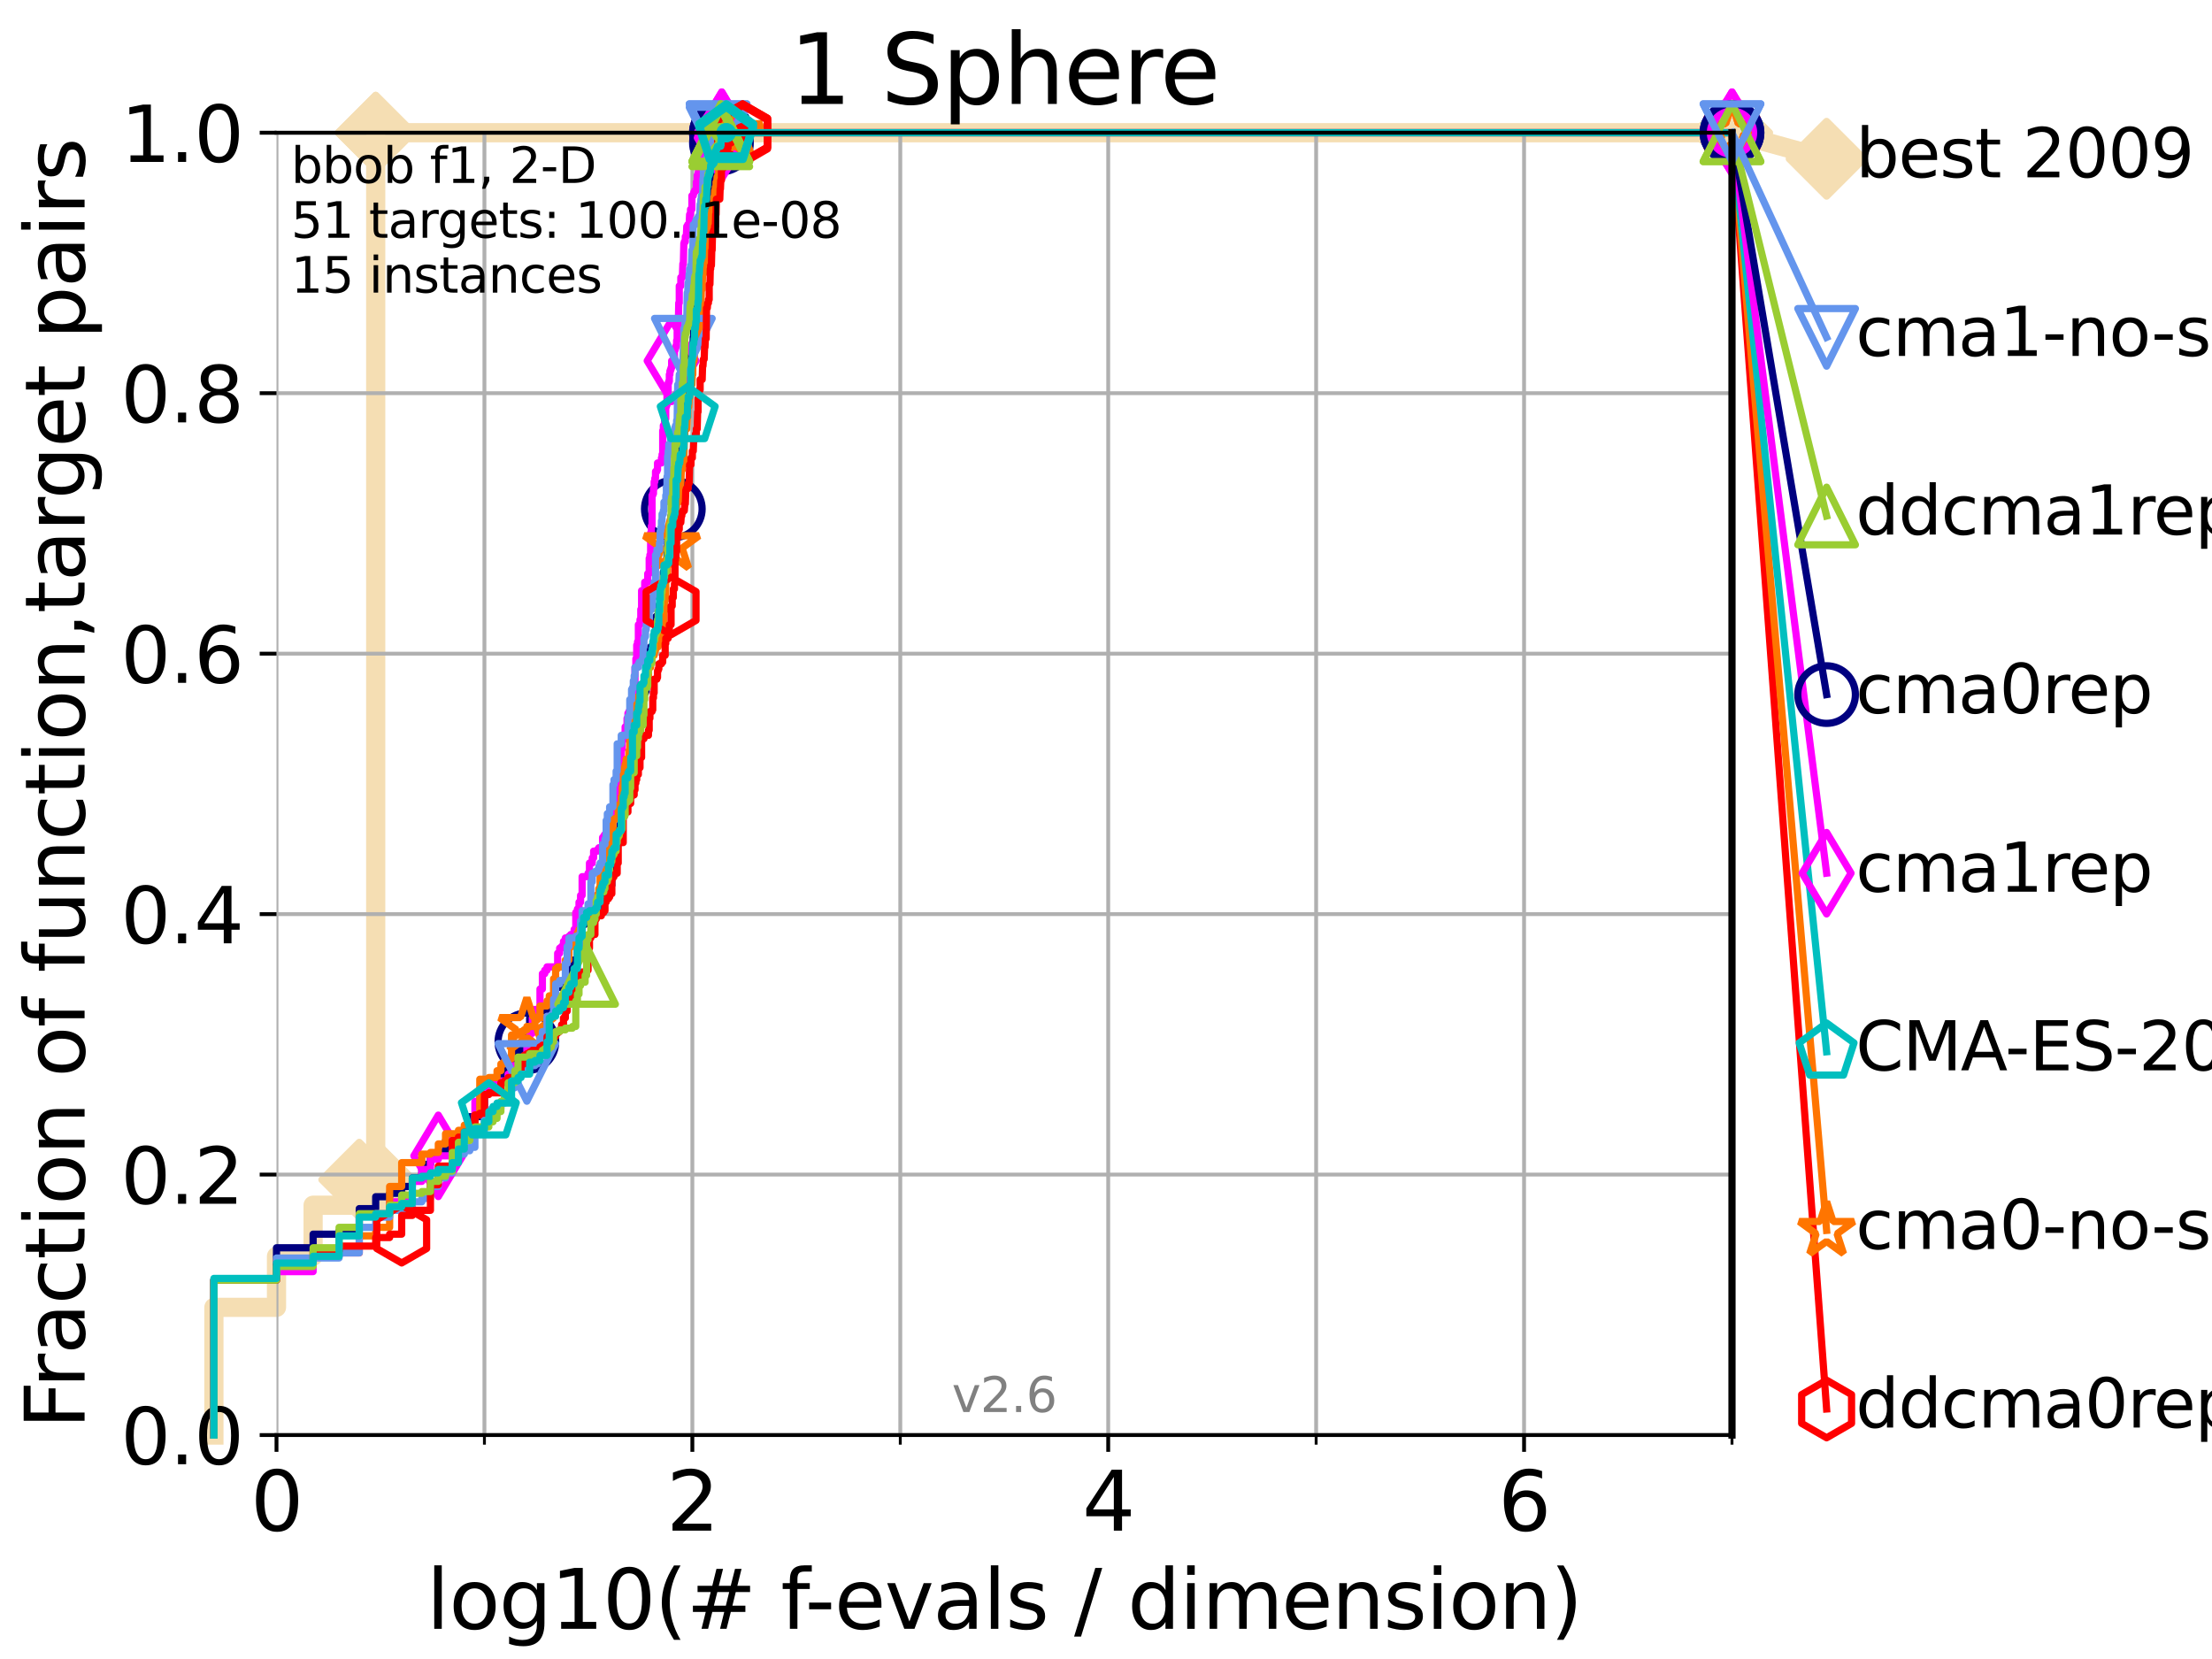 <?xml version="1.0" encoding="utf-8" standalone="no"?>
<!DOCTYPE svg PUBLIC "-//W3C//DTD SVG 1.1//EN"
  "http://www.w3.org/Graphics/SVG/1.1/DTD/svg11.dtd">
<svg xmlns:xlink="http://www.w3.org/1999/xlink" width="460.8pt" height="345.6pt" viewBox="0 0 460.8 345.6" xmlns="http://www.w3.org/2000/svg" version="1.1">
 <defs>
  <style type="text/css">*{stroke-linejoin: round; stroke-linecap: butt}</style>
 </defs>
 <g id="figure_1">
  <g id="patch_1">
   <path d="M 0 345.6 
L 460.8 345.6 
L 460.8 0 
L 0 0 
z
" style="fill: #ffffff"/>
  </g>
  <g id="axes_1">
   <g id="patch_2">
    <path d="M 57.6 298.944 
L 360.806 298.944 
L 360.806 27.648 
L 57.6 27.648 
z
" style="fill: #ffffff"/>
   </g>
   <g id="line2d_1">
    <path d="M 44.561 298.944 
L 44.561 272.346 
L 57.6 272.346 
L 57.6 261.707 
L 65.227 261.707 
L 65.227 251.068 
L 74.837 251.068 
L 74.837 245.749 
L 78.267 245.749 
L 78.267 27.648 
L 360.806 27.648 
" style="fill: none; stroke: #f5deb3; stroke-width: 4; stroke-linecap: square"/>
   </g>
   <g id="line2d_2">
    <defs>
     <path id="m96915777f7" d="M -0 7.778 
L 7.778 0 
L 0 -7.778 
L -7.778 -0 
z
" style="stroke: #f5deb3; stroke-width: 1.5; stroke-linejoin: miter"/>
    </defs>
    <g>
     <use xlink:href="#m96915777f7" x="74.837" y="245.749" style="fill: #f5deb3; stroke: #f5deb3; stroke-width: 1.5; stroke-linejoin: miter"/>
     <use xlink:href="#m96915777f7" x="78.267" y="245.749" style="fill: #f5deb3; stroke: #f5deb3; stroke-width: 1.5; stroke-linejoin: miter"/>
     <use xlink:href="#m96915777f7" x="78.267" y="245.749" style="fill: #f5deb3; stroke: #f5deb3; stroke-width: 1.5; stroke-linejoin: miter"/>
     <use xlink:href="#m96915777f7" x="78.267" y="27.648" style="fill: #f5deb3; stroke: #f5deb3; stroke-width: 1.5; stroke-linejoin: miter"/>
     <use xlink:href="#m96915777f7" x="78.267" y="27.648" style="fill: #f5deb3; stroke: #f5deb3; stroke-width: 1.5; stroke-linejoin: miter"/>
     <use xlink:href="#m96915777f7" x="360.806" y="27.648" style="fill: #f5deb3; stroke: #f5deb3; stroke-width: 1.5; stroke-linejoin: miter"/>
    </g>
   </g>
   <g id="line2d_3">
    <path style="fill: none; stroke: #f5deb3; stroke-width: 4; stroke-linecap: square"/>
    <g/>
   </g>
   <g id="line2d_4">
    <path d="M 360.806 27.648 
L 380.515 33.074 
" style="fill: none; stroke: #f5deb3; stroke-width: 4; stroke-linecap: square"/>
    <g>
     <use xlink:href="#m96915777f7" x="360.806" y="27.648" style="fill: #f5deb3; stroke: #f5deb3; stroke-width: 1.5; stroke-linejoin: miter"/>
     <use xlink:href="#m96915777f7" x="380.515" y="33.074" style="fill: #f5deb3; stroke: #f5deb3; stroke-width: 1.5; stroke-linejoin: miter"/>
    </g>
   </g>
   <g id="matplotlib.axis_1">
    <g id="xtick_1">
     <g id="line2d_5">
      <path d="M 57.6 298.944 
L 57.6 27.648 
" clip-path="url(#pdc7eab42c2)" style="fill: none; stroke: #b0b0b0; stroke-width: 0.8; stroke-linecap: square"/>
     </g>
     <g id="line2d_6">
      <defs>
       <path id="m8d2fa4692d" d="M 0 0 
L 0 3.5 
" style="stroke: #000000; stroke-width: 0.8"/>
      </defs>
      <g>
       <use xlink:href="#m8d2fa4692d" x="57.6" y="298.944" style="stroke: #000000; stroke-width: 0.8"/>
      </g>
     </g>
     <g id="text_1">
      <!-- 0 -->
      <g transform="translate(52.192 318.861)scale(0.17 -0.17)">
       <defs>
        <path id="DejaVuSans-30" d="M 2034 4250 
Q 1547 4250 1301 3770 
Q 1056 3291 1056 2328 
Q 1056 1369 1301 889 
Q 1547 409 2034 409 
Q 2525 409 2770 889 
Q 3016 1369 3016 2328 
Q 3016 3291 2770 3770 
Q 2525 4250 2034 4250 
z
M 2034 4750 
Q 2819 4750 3233 4129 
Q 3647 3509 3647 2328 
Q 3647 1150 3233 529 
Q 2819 -91 2034 -91 
Q 1250 -91 836 529 
Q 422 1150 422 2328 
Q 422 3509 836 4129 
Q 1250 4750 2034 4750 
z
" transform="scale(0.016)"/>
       </defs>
       <use xlink:href="#DejaVuSans-30"/>
      </g>
     </g>
    </g>
    <g id="xtick_2">
     <g id="line2d_7">
      <path d="M 144.23 298.944 
L 144.23 27.648 
" clip-path="url(#pdc7eab42c2)" style="fill: none; stroke: #b0b0b0; stroke-width: 0.8; stroke-linecap: square"/>
     </g>
     <g id="line2d_8">
      <g>
       <use xlink:href="#m8d2fa4692d" x="144.23" y="298.944" style="stroke: #000000; stroke-width: 0.8"/>
      </g>
     </g>
     <g id="text_2">
      <!-- 2 -->
      <g transform="translate(138.822 318.861)scale(0.17 -0.17)">
       <defs>
        <path id="DejaVuSans-32" d="M 1228 531 
L 3431 531 
L 3431 0 
L 469 0 
L 469 531 
Q 828 903 1448 1529 
Q 2069 2156 2228 2338 
Q 2531 2678 2651 2914 
Q 2772 3150 2772 3378 
Q 2772 3750 2511 3984 
Q 2250 4219 1831 4219 
Q 1534 4219 1204 4116 
Q 875 4013 500 3803 
L 500 4441 
Q 881 4594 1212 4672 
Q 1544 4750 1819 4750 
Q 2544 4750 2975 4387 
Q 3406 4025 3406 3419 
Q 3406 3131 3298 2873 
Q 3191 2616 2906 2266 
Q 2828 2175 2409 1742 
Q 1991 1309 1228 531 
z
" transform="scale(0.016)"/>
       </defs>
       <use xlink:href="#DejaVuSans-32"/>
      </g>
     </g>
    </g>
    <g id="xtick_3">
     <g id="line2d_9">
      <path d="M 230.861 298.944 
L 230.861 27.648 
" clip-path="url(#pdc7eab42c2)" style="fill: none; stroke: #b0b0b0; stroke-width: 0.8; stroke-linecap: square"/>
     </g>
     <g id="line2d_10">
      <g>
       <use xlink:href="#m8d2fa4692d" x="230.861" y="298.944" style="stroke: #000000; stroke-width: 0.8"/>
      </g>
     </g>
     <g id="text_3">
      <!-- 4 -->
      <g transform="translate(225.453 318.861)scale(0.17 -0.17)">
       <defs>
        <path id="DejaVuSans-34" d="M 2419 4116 
L 825 1625 
L 2419 1625 
L 2419 4116 
z
M 2253 4666 
L 3047 4666 
L 3047 1625 
L 3713 1625 
L 3713 1100 
L 3047 1100 
L 3047 0 
L 2419 0 
L 2419 1100 
L 313 1100 
L 313 1709 
L 2253 4666 
z
" transform="scale(0.016)"/>
       </defs>
       <use xlink:href="#DejaVuSans-34"/>
      </g>
     </g>
    </g>
    <g id="xtick_4">
     <g id="line2d_11">
      <path d="M 317.491 298.944 
L 317.491 27.648 
" clip-path="url(#pdc7eab42c2)" style="fill: none; stroke: #b0b0b0; stroke-width: 0.8; stroke-linecap: square"/>
     </g>
     <g id="line2d_12">
      <g>
       <use xlink:href="#m8d2fa4692d" x="317.491" y="298.944" style="stroke: #000000; stroke-width: 0.8"/>
      </g>
     </g>
     <g id="text_4">
      <!-- 6 -->
      <g transform="translate(312.083 318.861)scale(0.17 -0.17)">
       <defs>
        <path id="DejaVuSans-36" d="M 2113 2584 
Q 1688 2584 1439 2293 
Q 1191 2003 1191 1497 
Q 1191 994 1439 701 
Q 1688 409 2113 409 
Q 2538 409 2786 701 
Q 3034 994 3034 1497 
Q 3034 2003 2786 2293 
Q 2538 2584 2113 2584 
z
M 3366 4563 
L 3366 3988 
Q 3128 4100 2886 4159 
Q 2644 4219 2406 4219 
Q 1781 4219 1451 3797 
Q 1122 3375 1075 2522 
Q 1259 2794 1537 2939 
Q 1816 3084 2150 3084 
Q 2853 3084 3261 2657 
Q 3669 2231 3669 1497 
Q 3669 778 3244 343 
Q 2819 -91 2113 -91 
Q 1303 -91 875 529 
Q 447 1150 447 2328 
Q 447 3434 972 4092 
Q 1497 4750 2381 4750 
Q 2619 4750 2861 4703 
Q 3103 4656 3366 4563 
z
" transform="scale(0.016)"/>
       </defs>
       <use xlink:href="#DejaVuSans-36"/>
      </g>
     </g>
    </g>
    <g id="xtick_5">
     <g id="line2d_13">
      <path d="M 100.915 298.944 
L 100.915 27.648 
" clip-path="url(#pdc7eab42c2)" style="fill: none; stroke: #b0b0b0; stroke-width: 0.8; stroke-linecap: square"/>
     </g>
     <g id="line2d_14">
      <defs>
       <path id="m07c2c8132d" d="M 0 0 
L 0 2 
" style="stroke: #000000; stroke-width: 0.6"/>
      </defs>
      <g>
       <use xlink:href="#m07c2c8132d" x="100.915" y="298.944" style="stroke: #000000; stroke-width: 0.6"/>
      </g>
     </g>
    </g>
    <g id="xtick_6">
     <g id="line2d_15">
      <path d="M 187.546 298.944 
L 187.546 27.648 
" clip-path="url(#pdc7eab42c2)" style="fill: none; stroke: #b0b0b0; stroke-width: 0.8; stroke-linecap: square"/>
     </g>
     <g id="line2d_16">
      <g>
       <use xlink:href="#m07c2c8132d" x="187.546" y="298.944" style="stroke: #000000; stroke-width: 0.6"/>
      </g>
     </g>
    </g>
    <g id="xtick_7">
     <g id="line2d_17">
      <path d="M 274.176 298.944 
L 274.176 27.648 
" clip-path="url(#pdc7eab42c2)" style="fill: none; stroke: #b0b0b0; stroke-width: 0.8; stroke-linecap: square"/>
     </g>
     <g id="line2d_18">
      <g>
       <use xlink:href="#m07c2c8132d" x="274.176" y="298.944" style="stroke: #000000; stroke-width: 0.6"/>
      </g>
     </g>
    </g>
    <g id="xtick_8">
     <g id="line2d_19">
      <path d="M 360.806 298.944 
L 360.806 27.648 
" clip-path="url(#pdc7eab42c2)" style="fill: none; stroke: #b0b0b0; stroke-width: 0.8; stroke-linecap: square"/>
     </g>
     <g id="line2d_20">
      <g>
       <use xlink:href="#m07c2c8132d" x="360.806" y="298.944" style="stroke: #000000; stroke-width: 0.6"/>
      </g>
     </g>
    </g>
    <g id="text_5">
     <!-- log10(# f-evals / dimension) -->
     <g transform="translate(88.823 339.314)scale(0.17 -0.17)">
      <defs>
       <path id="DejaVuSans-6c" d="M 603 4863 
L 1178 4863 
L 1178 0 
L 603 0 
L 603 4863 
z
" transform="scale(0.016)"/>
       <path id="DejaVuSans-6f" d="M 1959 3097 
Q 1497 3097 1228 2736 
Q 959 2375 959 1747 
Q 959 1119 1226 758 
Q 1494 397 1959 397 
Q 2419 397 2687 759 
Q 2956 1122 2956 1747 
Q 2956 2369 2687 2733 
Q 2419 3097 1959 3097 
z
M 1959 3584 
Q 2709 3584 3137 3096 
Q 3566 2609 3566 1747 
Q 3566 888 3137 398 
Q 2709 -91 1959 -91 
Q 1206 -91 779 398 
Q 353 888 353 1747 
Q 353 2609 779 3096 
Q 1206 3584 1959 3584 
z
" transform="scale(0.016)"/>
       <path id="DejaVuSans-67" d="M 2906 1791 
Q 2906 2416 2648 2759 
Q 2391 3103 1925 3103 
Q 1463 3103 1205 2759 
Q 947 2416 947 1791 
Q 947 1169 1205 825 
Q 1463 481 1925 481 
Q 2391 481 2648 825 
Q 2906 1169 2906 1791 
z
M 3481 434 
Q 3481 -459 3084 -895 
Q 2688 -1331 1869 -1331 
Q 1566 -1331 1297 -1286 
Q 1028 -1241 775 -1147 
L 775 -588 
Q 1028 -725 1275 -790 
Q 1522 -856 1778 -856 
Q 2344 -856 2625 -561 
Q 2906 -266 2906 331 
L 2906 616 
Q 2728 306 2450 153 
Q 2172 0 1784 0 
Q 1141 0 747 490 
Q 353 981 353 1791 
Q 353 2603 747 3093 
Q 1141 3584 1784 3584 
Q 2172 3584 2450 3431 
Q 2728 3278 2906 2969 
L 2906 3500 
L 3481 3500 
L 3481 434 
z
" transform="scale(0.016)"/>
       <path id="DejaVuSans-31" d="M 794 531 
L 1825 531 
L 1825 4091 
L 703 3866 
L 703 4441 
L 1819 4666 
L 2450 4666 
L 2450 531 
L 3481 531 
L 3481 0 
L 794 0 
L 794 531 
z
" transform="scale(0.016)"/>
       <path id="DejaVuSans-28" d="M 1984 4856 
Q 1566 4138 1362 3434 
Q 1159 2731 1159 2009 
Q 1159 1288 1364 580 
Q 1569 -128 1984 -844 
L 1484 -844 
Q 1016 -109 783 600 
Q 550 1309 550 2009 
Q 550 2706 781 3412 
Q 1013 4119 1484 4856 
L 1984 4856 
z
" transform="scale(0.016)"/>
       <path id="DejaVuSans-23" d="M 3272 2816 
L 2363 2816 
L 2100 1772 
L 3016 1772 
L 3272 2816 
z
M 2803 4594 
L 2478 3297 
L 3391 3297 
L 3719 4594 
L 4219 4594 
L 3897 3297 
L 4872 3297 
L 4872 2816 
L 3775 2816 
L 3519 1772 
L 4513 1772 
L 4513 1294 
L 3397 1294 
L 3072 0 
L 2572 0 
L 2894 1294 
L 1978 1294 
L 1656 0 
L 1153 0 
L 1478 1294 
L 494 1294 
L 494 1772 
L 1594 1772 
L 1856 2816 
L 850 2816 
L 850 3297 
L 1978 3297 
L 2297 4594 
L 2803 4594 
z
" transform="scale(0.016)"/>
       <path id="DejaVuSans-20" transform="scale(0.016)"/>
       <path id="DejaVuSans-66" d="M 2375 4863 
L 2375 4384 
L 1825 4384 
Q 1516 4384 1395 4259 
Q 1275 4134 1275 3809 
L 1275 3500 
L 2222 3500 
L 2222 3053 
L 1275 3053 
L 1275 0 
L 697 0 
L 697 3053 
L 147 3053 
L 147 3500 
L 697 3500 
L 697 3744 
Q 697 4328 969 4595 
Q 1241 4863 1831 4863 
L 2375 4863 
z
" transform="scale(0.016)"/>
       <path id="DejaVuSans-2d" d="M 313 2009 
L 1997 2009 
L 1997 1497 
L 313 1497 
L 313 2009 
z
" transform="scale(0.016)"/>
       <path id="DejaVuSans-65" d="M 3597 1894 
L 3597 1613 
L 953 1613 
Q 991 1019 1311 708 
Q 1631 397 2203 397 
Q 2534 397 2845 478 
Q 3156 559 3463 722 
L 3463 178 
Q 3153 47 2828 -22 
Q 2503 -91 2169 -91 
Q 1331 -91 842 396 
Q 353 884 353 1716 
Q 353 2575 817 3079 
Q 1281 3584 2069 3584 
Q 2775 3584 3186 3129 
Q 3597 2675 3597 1894 
z
M 3022 2063 
Q 3016 2534 2758 2815 
Q 2500 3097 2075 3097 
Q 1594 3097 1305 2825 
Q 1016 2553 972 2059 
L 3022 2063 
z
" transform="scale(0.016)"/>
       <path id="DejaVuSans-76" d="M 191 3500 
L 800 3500 
L 1894 563 
L 2988 3500 
L 3597 3500 
L 2284 0 
L 1503 0 
L 191 3500 
z
" transform="scale(0.016)"/>
       <path id="DejaVuSans-61" d="M 2194 1759 
Q 1497 1759 1228 1600 
Q 959 1441 959 1056 
Q 959 750 1161 570 
Q 1363 391 1709 391 
Q 2188 391 2477 730 
Q 2766 1069 2766 1631 
L 2766 1759 
L 2194 1759 
z
M 3341 1997 
L 3341 0 
L 2766 0 
L 2766 531 
Q 2569 213 2275 61 
Q 1981 -91 1556 -91 
Q 1019 -91 701 211 
Q 384 513 384 1019 
Q 384 1609 779 1909 
Q 1175 2209 1959 2209 
L 2766 2209 
L 2766 2266 
Q 2766 2663 2505 2880 
Q 2244 3097 1772 3097 
Q 1472 3097 1187 3025 
Q 903 2953 641 2809 
L 641 3341 
Q 956 3463 1253 3523 
Q 1550 3584 1831 3584 
Q 2591 3584 2966 3190 
Q 3341 2797 3341 1997 
z
" transform="scale(0.016)"/>
       <path id="DejaVuSans-73" d="M 2834 3397 
L 2834 2853 
Q 2591 2978 2328 3040 
Q 2066 3103 1784 3103 
Q 1356 3103 1142 2972 
Q 928 2841 928 2578 
Q 928 2378 1081 2264 
Q 1234 2150 1697 2047 
L 1894 2003 
Q 2506 1872 2764 1633 
Q 3022 1394 3022 966 
Q 3022 478 2636 193 
Q 2250 -91 1575 -91 
Q 1294 -91 989 -36 
Q 684 19 347 128 
L 347 722 
Q 666 556 975 473 
Q 1284 391 1588 391 
Q 1994 391 2212 530 
Q 2431 669 2431 922 
Q 2431 1156 2273 1281 
Q 2116 1406 1581 1522 
L 1381 1569 
Q 847 1681 609 1914 
Q 372 2147 372 2553 
Q 372 3047 722 3315 
Q 1072 3584 1716 3584 
Q 2034 3584 2315 3537 
Q 2597 3491 2834 3397 
z
" transform="scale(0.016)"/>
       <path id="DejaVuSans-2f" d="M 1625 4666 
L 2156 4666 
L 531 -594 
L 0 -594 
L 1625 4666 
z
" transform="scale(0.016)"/>
       <path id="DejaVuSans-64" d="M 2906 2969 
L 2906 4863 
L 3481 4863 
L 3481 0 
L 2906 0 
L 2906 525 
Q 2725 213 2448 61 
Q 2172 -91 1784 -91 
Q 1150 -91 751 415 
Q 353 922 353 1747 
Q 353 2572 751 3078 
Q 1150 3584 1784 3584 
Q 2172 3584 2448 3432 
Q 2725 3281 2906 2969 
z
M 947 1747 
Q 947 1113 1208 752 
Q 1469 391 1925 391 
Q 2381 391 2643 752 
Q 2906 1113 2906 1747 
Q 2906 2381 2643 2742 
Q 2381 3103 1925 3103 
Q 1469 3103 1208 2742 
Q 947 2381 947 1747 
z
" transform="scale(0.016)"/>
       <path id="DejaVuSans-69" d="M 603 3500 
L 1178 3500 
L 1178 0 
L 603 0 
L 603 3500 
z
M 603 4863 
L 1178 4863 
L 1178 4134 
L 603 4134 
L 603 4863 
z
" transform="scale(0.016)"/>
       <path id="DejaVuSans-6d" d="M 3328 2828 
Q 3544 3216 3844 3400 
Q 4144 3584 4550 3584 
Q 5097 3584 5394 3201 
Q 5691 2819 5691 2113 
L 5691 0 
L 5113 0 
L 5113 2094 
Q 5113 2597 4934 2840 
Q 4756 3084 4391 3084 
Q 3944 3084 3684 2787 
Q 3425 2491 3425 1978 
L 3425 0 
L 2847 0 
L 2847 2094 
Q 2847 2600 2669 2842 
Q 2491 3084 2119 3084 
Q 1678 3084 1418 2786 
Q 1159 2488 1159 1978 
L 1159 0 
L 581 0 
L 581 3500 
L 1159 3500 
L 1159 2956 
Q 1356 3278 1631 3431 
Q 1906 3584 2284 3584 
Q 2666 3584 2933 3390 
Q 3200 3197 3328 2828 
z
" transform="scale(0.016)"/>
       <path id="DejaVuSans-6e" d="M 3513 2113 
L 3513 0 
L 2938 0 
L 2938 2094 
Q 2938 2591 2744 2837 
Q 2550 3084 2163 3084 
Q 1697 3084 1428 2787 
Q 1159 2491 1159 1978 
L 1159 0 
L 581 0 
L 581 3500 
L 1159 3500 
L 1159 2956 
Q 1366 3272 1645 3428 
Q 1925 3584 2291 3584 
Q 2894 3584 3203 3211 
Q 3513 2838 3513 2113 
z
" transform="scale(0.016)"/>
       <path id="DejaVuSans-29" d="M 513 4856 
L 1013 4856 
Q 1481 4119 1714 3412 
Q 1947 2706 1947 2009 
Q 1947 1309 1714 600 
Q 1481 -109 1013 -844 
L 513 -844 
Q 928 -128 1133 580 
Q 1338 1288 1338 2009 
Q 1338 2731 1133 3434 
Q 928 4138 513 4856 
z
" transform="scale(0.016)"/>
      </defs>
      <use xlink:href="#DejaVuSans-6c"/>
      <use xlink:href="#DejaVuSans-6f" x="27.783"/>
      <use xlink:href="#DejaVuSans-67" x="88.965"/>
      <use xlink:href="#DejaVuSans-31" x="152.441"/>
      <use xlink:href="#DejaVuSans-30" x="216.064"/>
      <use xlink:href="#DejaVuSans-28" x="279.688"/>
      <use xlink:href="#DejaVuSans-23" x="318.701"/>
      <use xlink:href="#DejaVuSans-20" x="402.49"/>
      <use xlink:href="#DejaVuSans-66" x="434.277"/>
      <use xlink:href="#DejaVuSans-2d" x="463.982"/>
      <use xlink:href="#DejaVuSans-65" x="500.066"/>
      <use xlink:href="#DejaVuSans-76" x="561.59"/>
      <use xlink:href="#DejaVuSans-61" x="620.77"/>
      <use xlink:href="#DejaVuSans-6c" x="682.049"/>
      <use xlink:href="#DejaVuSans-73" x="709.832"/>
      <use xlink:href="#DejaVuSans-20" x="761.932"/>
      <use xlink:href="#DejaVuSans-2f" x="793.719"/>
      <use xlink:href="#DejaVuSans-20" x="827.41"/>
      <use xlink:href="#DejaVuSans-64" x="859.197"/>
      <use xlink:href="#DejaVuSans-69" x="922.674"/>
      <use xlink:href="#DejaVuSans-6d" x="950.457"/>
      <use xlink:href="#DejaVuSans-65" x="1047.869"/>
      <use xlink:href="#DejaVuSans-6e" x="1109.393"/>
      <use xlink:href="#DejaVuSans-73" x="1172.771"/>
      <use xlink:href="#DejaVuSans-69" x="1224.871"/>
      <use xlink:href="#DejaVuSans-6f" x="1252.654"/>
      <use xlink:href="#DejaVuSans-6e" x="1313.836"/>
      <use xlink:href="#DejaVuSans-29" x="1377.215"/>
     </g>
    </g>
   </g>
   <g id="matplotlib.axis_2">
    <g id="ytick_1">
     <g id="line2d_21">
      <path d="M 57.6 298.944 
L 360.806 298.944 
" clip-path="url(#pdc7eab42c2)" style="fill: none; stroke: #b0b0b0; stroke-width: 0.8; stroke-linecap: square"/>
     </g>
     <g id="line2d_22">
      <defs>
       <path id="m116e226445" d="M 0 0 
L -3.5 0 
" style="stroke: #000000; stroke-width: 0.8"/>
      </defs>
      <g>
       <use xlink:href="#m116e226445" x="57.6" y="298.944" style="stroke: #000000; stroke-width: 0.8"/>
      </g>
     </g>
     <g id="text_6">
      <!-- 0.0 -->
      <g transform="translate(25.155 305.023)scale(0.16 -0.16)">
       <defs>
        <path id="DejaVuSans-2e" d="M 684 794 
L 1344 794 
L 1344 0 
L 684 0 
L 684 794 
z
" transform="scale(0.016)"/>
       </defs>
       <use xlink:href="#DejaVuSans-30"/>
       <use xlink:href="#DejaVuSans-2e" x="63.623"/>
       <use xlink:href="#DejaVuSans-30" x="95.41"/>
      </g>
     </g>
    </g>
    <g id="ytick_2">
     <g id="line2d_23">
      <path d="M 57.6 244.685 
L 360.806 244.685 
" clip-path="url(#pdc7eab42c2)" style="fill: none; stroke: #b0b0b0; stroke-width: 0.8; stroke-linecap: square"/>
     </g>
     <g id="line2d_24">
      <g>
       <use xlink:href="#m116e226445" x="57.6" y="244.685" style="stroke: #000000; stroke-width: 0.8"/>
      </g>
     </g>
     <g id="text_7">
      <!-- 0.2 -->
      <g transform="translate(25.155 250.764)scale(0.16 -0.16)">
       <use xlink:href="#DejaVuSans-30"/>
       <use xlink:href="#DejaVuSans-2e" x="63.623"/>
       <use xlink:href="#DejaVuSans-32" x="95.41"/>
      </g>
     </g>
    </g>
    <g id="ytick_3">
     <g id="line2d_25">
      <path d="M 57.6 190.426 
L 360.806 190.426 
" clip-path="url(#pdc7eab42c2)" style="fill: none; stroke: #b0b0b0; stroke-width: 0.8; stroke-linecap: square"/>
     </g>
     <g id="line2d_26">
      <g>
       <use xlink:href="#m116e226445" x="57.6" y="190.426" style="stroke: #000000; stroke-width: 0.8"/>
      </g>
     </g>
     <g id="text_8">
      <!-- 0.4 -->
      <g transform="translate(25.155 196.504)scale(0.16 -0.16)">
       <use xlink:href="#DejaVuSans-30"/>
       <use xlink:href="#DejaVuSans-2e" x="63.623"/>
       <use xlink:href="#DejaVuSans-34" x="95.41"/>
      </g>
     </g>
    </g>
    <g id="ytick_4">
     <g id="line2d_27">
      <path d="M 57.6 136.166 
L 360.806 136.166 
" clip-path="url(#pdc7eab42c2)" style="fill: none; stroke: #b0b0b0; stroke-width: 0.8; stroke-linecap: square"/>
     </g>
     <g id="line2d_28">
      <g>
       <use xlink:href="#m116e226445" x="57.6" y="136.166" style="stroke: #000000; stroke-width: 0.8"/>
      </g>
     </g>
     <g id="text_9">
      <!-- 0.6 -->
      <g transform="translate(25.155 142.245)scale(0.16 -0.16)">
       <use xlink:href="#DejaVuSans-30"/>
       <use xlink:href="#DejaVuSans-2e" x="63.623"/>
       <use xlink:href="#DejaVuSans-36" x="95.41"/>
      </g>
     </g>
    </g>
    <g id="ytick_5">
     <g id="line2d_29">
      <path d="M 57.6 81.907 
L 360.806 81.907 
" clip-path="url(#pdc7eab42c2)" style="fill: none; stroke: #b0b0b0; stroke-width: 0.8; stroke-linecap: square"/>
     </g>
     <g id="line2d_30">
      <g>
       <use xlink:href="#m116e226445" x="57.6" y="81.907" style="stroke: #000000; stroke-width: 0.8"/>
      </g>
     </g>
     <g id="text_10">
      <!-- 0.8 -->
      <g transform="translate(25.155 87.986)scale(0.16 -0.16)">
       <defs>
        <path id="DejaVuSans-38" d="M 2034 2216 
Q 1584 2216 1326 1975 
Q 1069 1734 1069 1313 
Q 1069 891 1326 650 
Q 1584 409 2034 409 
Q 2484 409 2743 651 
Q 3003 894 3003 1313 
Q 3003 1734 2745 1975 
Q 2488 2216 2034 2216 
z
M 1403 2484 
Q 997 2584 770 2862 
Q 544 3141 544 3541 
Q 544 4100 942 4425 
Q 1341 4750 2034 4750 
Q 2731 4750 3128 4425 
Q 3525 4100 3525 3541 
Q 3525 3141 3298 2862 
Q 3072 2584 2669 2484 
Q 3125 2378 3379 2068 
Q 3634 1759 3634 1313 
Q 3634 634 3220 271 
Q 2806 -91 2034 -91 
Q 1263 -91 848 271 
Q 434 634 434 1313 
Q 434 1759 690 2068 
Q 947 2378 1403 2484 
z
M 1172 3481 
Q 1172 3119 1398 2916 
Q 1625 2713 2034 2713 
Q 2441 2713 2670 2916 
Q 2900 3119 2900 3481 
Q 2900 3844 2670 4047 
Q 2441 4250 2034 4250 
Q 1625 4250 1398 4047 
Q 1172 3844 1172 3481 
z
" transform="scale(0.016)"/>
       </defs>
       <use xlink:href="#DejaVuSans-30"/>
       <use xlink:href="#DejaVuSans-2e" x="63.623"/>
       <use xlink:href="#DejaVuSans-38" x="95.41"/>
      </g>
     </g>
    </g>
    <g id="ytick_6">
     <g id="line2d_31">
      <path d="M 57.6 27.648 
L 360.806 27.648 
" clip-path="url(#pdc7eab42c2)" style="fill: none; stroke: #b0b0b0; stroke-width: 0.8; stroke-linecap: square"/>
     </g>
     <g id="line2d_32">
      <g>
       <use xlink:href="#m116e226445" x="57.6" y="27.648" style="stroke: #000000; stroke-width: 0.8"/>
      </g>
     </g>
     <g id="text_11">
      <!-- 1.0 -->
      <g transform="translate(25.155 33.727)scale(0.16 -0.16)">
       <use xlink:href="#DejaVuSans-31"/>
       <use xlink:href="#DejaVuSans-2e" x="63.623"/>
       <use xlink:href="#DejaVuSans-30" x="95.41"/>
      </g>
     </g>
    </g>
    <g id="text_12">
     <!-- Fraction of function,target pairs -->
     <g transform="translate(17.62 297.681)rotate(-90)scale(0.17 -0.17)">
      <defs>
       <path id="DejaVuSans-46" d="M 628 4666 
L 3309 4666 
L 3309 4134 
L 1259 4134 
L 1259 2759 
L 3109 2759 
L 3109 2228 
L 1259 2228 
L 1259 0 
L 628 0 
L 628 4666 
z
" transform="scale(0.016)"/>
       <path id="DejaVuSans-72" d="M 2631 2963 
Q 2534 3019 2420 3045 
Q 2306 3072 2169 3072 
Q 1681 3072 1420 2755 
Q 1159 2438 1159 1844 
L 1159 0 
L 581 0 
L 581 3500 
L 1159 3500 
L 1159 2956 
Q 1341 3275 1631 3429 
Q 1922 3584 2338 3584 
Q 2397 3584 2469 3576 
Q 2541 3569 2628 3553 
L 2631 2963 
z
" transform="scale(0.016)"/>
       <path id="DejaVuSans-63" d="M 3122 3366 
L 3122 2828 
Q 2878 2963 2633 3030 
Q 2388 3097 2138 3097 
Q 1578 3097 1268 2742 
Q 959 2388 959 1747 
Q 959 1106 1268 751 
Q 1578 397 2138 397 
Q 2388 397 2633 464 
Q 2878 531 3122 666 
L 3122 134 
Q 2881 22 2623 -34 
Q 2366 -91 2075 -91 
Q 1284 -91 818 406 
Q 353 903 353 1747 
Q 353 2603 823 3093 
Q 1294 3584 2113 3584 
Q 2378 3584 2631 3529 
Q 2884 3475 3122 3366 
z
" transform="scale(0.016)"/>
       <path id="DejaVuSans-74" d="M 1172 4494 
L 1172 3500 
L 2356 3500 
L 2356 3053 
L 1172 3053 
L 1172 1153 
Q 1172 725 1289 603 
Q 1406 481 1766 481 
L 2356 481 
L 2356 0 
L 1766 0 
Q 1100 0 847 248 
Q 594 497 594 1153 
L 594 3053 
L 172 3053 
L 172 3500 
L 594 3500 
L 594 4494 
L 1172 4494 
z
" transform="scale(0.016)"/>
       <path id="DejaVuSans-75" d="M 544 1381 
L 544 3500 
L 1119 3500 
L 1119 1403 
Q 1119 906 1312 657 
Q 1506 409 1894 409 
Q 2359 409 2629 706 
Q 2900 1003 2900 1516 
L 2900 3500 
L 3475 3500 
L 3475 0 
L 2900 0 
L 2900 538 
Q 2691 219 2414 64 
Q 2138 -91 1772 -91 
Q 1169 -91 856 284 
Q 544 659 544 1381 
z
M 1991 3584 
L 1991 3584 
z
" transform="scale(0.016)"/>
       <path id="DejaVuSans-2c" d="M 750 794 
L 1409 794 
L 1409 256 
L 897 -744 
L 494 -744 
L 750 256 
L 750 794 
z
" transform="scale(0.016)"/>
       <path id="DejaVuSans-70" d="M 1159 525 
L 1159 -1331 
L 581 -1331 
L 581 3500 
L 1159 3500 
L 1159 2969 
Q 1341 3281 1617 3432 
Q 1894 3584 2278 3584 
Q 2916 3584 3314 3078 
Q 3713 2572 3713 1747 
Q 3713 922 3314 415 
Q 2916 -91 2278 -91 
Q 1894 -91 1617 61 
Q 1341 213 1159 525 
z
M 3116 1747 
Q 3116 2381 2855 2742 
Q 2594 3103 2138 3103 
Q 1681 3103 1420 2742 
Q 1159 2381 1159 1747 
Q 1159 1113 1420 752 
Q 1681 391 2138 391 
Q 2594 391 2855 752 
Q 3116 1113 3116 1747 
z
" transform="scale(0.016)"/>
      </defs>
      <use xlink:href="#DejaVuSans-46"/>
      <use xlink:href="#DejaVuSans-72" x="50.27"/>
      <use xlink:href="#DejaVuSans-61" x="91.383"/>
      <use xlink:href="#DejaVuSans-63" x="152.662"/>
      <use xlink:href="#DejaVuSans-74" x="207.643"/>
      <use xlink:href="#DejaVuSans-69" x="246.852"/>
      <use xlink:href="#DejaVuSans-6f" x="274.635"/>
      <use xlink:href="#DejaVuSans-6e" x="335.816"/>
      <use xlink:href="#DejaVuSans-20" x="399.195"/>
      <use xlink:href="#DejaVuSans-6f" x="430.982"/>
      <use xlink:href="#DejaVuSans-66" x="492.164"/>
      <use xlink:href="#DejaVuSans-20" x="527.369"/>
      <use xlink:href="#DejaVuSans-66" x="559.156"/>
      <use xlink:href="#DejaVuSans-75" x="594.361"/>
      <use xlink:href="#DejaVuSans-6e" x="657.74"/>
      <use xlink:href="#DejaVuSans-63" x="721.119"/>
      <use xlink:href="#DejaVuSans-74" x="776.1"/>
      <use xlink:href="#DejaVuSans-69" x="815.309"/>
      <use xlink:href="#DejaVuSans-6f" x="843.092"/>
      <use xlink:href="#DejaVuSans-6e" x="904.273"/>
      <use xlink:href="#DejaVuSans-2c" x="967.652"/>
      <use xlink:href="#DejaVuSans-74" x="999.439"/>
      <use xlink:href="#DejaVuSans-61" x="1038.648"/>
      <use xlink:href="#DejaVuSans-72" x="1099.928"/>
      <use xlink:href="#DejaVuSans-67" x="1139.291"/>
      <use xlink:href="#DejaVuSans-65" x="1202.768"/>
      <use xlink:href="#DejaVuSans-74" x="1264.291"/>
      <use xlink:href="#DejaVuSans-20" x="1303.5"/>
      <use xlink:href="#DejaVuSans-70" x="1335.287"/>
      <use xlink:href="#DejaVuSans-61" x="1398.764"/>
      <use xlink:href="#DejaVuSans-69" x="1460.043"/>
      <use xlink:href="#DejaVuSans-72" x="1487.826"/>
      <use xlink:href="#DejaVuSans-73" x="1528.939"/>
     </g>
    </g>
   </g>
   <g id="line2d_33">
    <defs>
     <path id="m25f2919443" d="M 0 1.5 
C 0.398 1.5 0.779 1.342 1.061 1.061 
C 1.342 0.779 1.5 0.398 1.5 0 
C 1.5 -0.398 1.342 -0.779 1.061 -1.061 
C 0.779 -1.342 0.398 -1.5 0 -1.5 
C -0.398 -1.5 -0.779 -1.342 -1.061 -1.061 
C -1.342 -0.779 -1.5 -0.398 -1.5 0 
C -1.5 0.398 -1.342 0.779 -1.061 1.061 
C -0.779 1.342 -0.398 1.5 0 1.5 
z
" style="stroke: #f5deb3"/>
    </defs>
    <g>
     <use xlink:href="#m25f2919443" x="78.267" y="27.648" style="fill: #f5deb3; stroke: #f5deb3"/>
     <use xlink:href="#m25f2919443" x="78.267" y="27.648" style="fill: #f5deb3; stroke: #f5deb3"/>
    </g>
   </g>
   <g id="line2d_34">
    <defs>
     <path id="mef94e42c78" d="M 0 1.5 
C 0.398 1.5 0.779 1.342 1.061 1.061 
C 1.342 0.779 1.5 0.398 1.5 0 
C 1.5 -0.398 1.342 -0.779 1.061 -1.061 
C 0.779 -1.342 0.398 -1.5 0 -1.5 
C -0.398 -1.5 -0.779 -1.342 -1.061 -1.061 
C -1.342 -0.779 -1.5 -0.398 -1.5 0 
C -1.5 0.398 -1.342 0.779 -1.061 1.061 
C -0.779 1.342 -0.398 1.5 0 1.5 
z
" style="stroke: #000080"/>
    </defs>
    <g>
     <use xlink:href="#mef94e42c78" x="150.289" y="27.648" style="fill: #000080; stroke: #000080"/>
     <use xlink:href="#mef94e42c78" x="150.289" y="27.648" style="fill: #000080; stroke: #000080"/>
    </g>
   </g>
   <g id="line2d_35">
    <path d="M 44.561 298.944 
L 44.561 266.672 
L 57.6 266.672 
L 57.6 259.934 
L 65.227 259.934 
L 65.227 257.097 
L 70.639 257.097 
L 70.639 256.388 
L 74.837 256.388 
L 74.837 251.778 
L 78.267 251.778 
L 78.267 249.295 
L 81.166 249.295 
L 81.166 248.586 
L 83.678 248.586 
L 83.678 247.167 
L 85.894 247.167 
L 85.894 245.394 
L 87.876 245.394 
L 87.876 242.557 
L 89.669 242.557 
L 89.669 240.784 
L 91.306 240.784 
L 91.306 240.075 
L 92.812 240.075 
L 92.812 237.592 
L 95.503 237.592 
L 95.503 236.883 
L 96.718 236.883 
L 96.718 236.174 
L 97.858 236.174 
L 97.858 232.627 
L 99.95 232.627 
L 99.95 231.209 
L 100.915 231.209 
L 100.915 227.308 
L 102.708 227.308 
L 102.708 225.18 
L 104.345 225.18 
L 104.345 224.116 
L 105.113 224.116 
L 105.113 223.052 
L 105.851 223.052 
L 105.851 221.634 
L 106.561 221.634 
L 106.561 221.279 
L 107.245 221.279 
L 107.245 219.86 
L 107.905 219.86 
L 107.905 218.796 
L 108.543 218.796 
L 108.543 218.087 
L 109.159 218.087 
L 109.159 217.023 
L 109.757 217.023 
L 109.757 214.541 
L 110.336 214.541 
L 110.336 212.058 
L 111.972 212.058 
L 111.972 210.994 
L 113.478 210.994 
L 113.478 210.64 
L 113.954 210.64 
L 113.954 209.931 
L 114.872 209.931 
L 114.872 208.512 
L 115.315 208.512 
L 115.315 207.448 
L 115.747 207.448 
L 115.747 205.675 
L 116.988 205.675 
L 116.988 205.32 
L 117.384 205.32 
L 117.384 204.256 
L 118.152 204.256 
L 118.152 201.065 
L 118.525 201.065 
L 118.525 200.71 
L 119.248 200.71 
L 119.248 200.001 
L 120.284 200.001 
L 120.284 197.164 
L 120.617 197.164 
L 120.617 193.263 
L 120.944 193.263 
L 120.944 192.553 
L 121.893 192.553 
L 121.893 192.199 
L 122.5 192.199 
L 122.5 191.135 
L 123.088 191.135 
L 123.088 190.78 
L 123.375 190.78 
L 123.375 190.426 
L 123.658 190.426 
L 123.658 188.652 
L 125.527 188.652 
L 125.527 188.298 
L 125.779 188.298 
L 125.779 187.589 
L 126.029 187.589 
L 126.029 186.17 
L 126.517 186.17 
L 126.517 185.815 
L 126.994 185.815 
L 126.994 185.106 
L 127.227 185.106 
L 127.227 184.397 
L 127.458 184.397 
L 127.458 181.205 
L 127.686 181.205 
L 127.686 179.432 
L 128.354 179.432 
L 128.354 175.176 
L 128.571 175.176 
L 128.571 173.403 
L 128.786 173.403 
L 128.786 173.048 
L 128.999 173.048 
L 128.999 172.694 
L 129.209 172.694 
L 129.209 171.63 
L 129.417 171.63 
L 129.417 171.275 
L 129.623 171.275 
L 129.623 168.793 
L 130.027 168.793 
L 130.027 164.892 
L 130.226 164.892 
L 130.226 160.636 
L 130.423 160.636 
L 130.423 159.218 
L 130.811 159.218 
L 130.811 158.863 
L 131.191 158.863 
L 131.191 157.445 
L 131.378 157.445 
L 131.378 156.735 
L 132.109 156.735 
L 132.109 156.026 
L 132.464 156.026 
L 132.464 151.061 
L 132.984 151.061 
L 132.984 150.352 
L 133.154 150.352 
L 133.154 145.742 
L 134.145 145.742 
L 134.145 144.323 
L 134.464 144.323 
L 134.464 143.968 
L 134.621 143.968 
L 134.621 142.904 
L 134.777 142.904 
L 134.777 141.841 
L 134.932 141.841 
L 134.932 137.94 
L 135.238 137.94 
L 135.238 135.102 
L 135.539 135.102 
L 135.539 134.748 
L 136.271 134.748 
L 136.271 133.329 
L 136.556 133.329 
L 136.556 132.265 
L 136.697 132.265 
L 136.697 128.364 
L 137.386 128.364 
L 137.386 125.882 
L 137.655 125.882 
L 137.655 123.754 
L 137.788 123.754 
L 137.788 123.045 
L 137.92 123.045 
L 137.92 121.981 
L 138.181 121.981 
L 138.181 119.144 
L 138.439 119.144 
L 138.439 118.435 
L 138.566 118.435 
L 138.566 117.725 
L 138.819 117.725 
L 138.819 117.016 
L 138.944 117.016 
L 138.944 115.243 
L 139.068 115.243 
L 139.068 112.76 
L 139.191 112.76 
L 139.191 109.923 
L 139.556 109.923 
L 139.556 109.214 
L 139.677 109.214 
L 139.677 108.15 
L 139.796 108.15 
L 139.796 107.441 
L 140.15 107.441 
L 140.15 107.086 
L 140.266 107.086 
L 140.266 106.022 
L 140.497 106.022 
L 140.497 104.249 
L 140.838 104.249 
L 140.838 103.895 
L 140.951 103.895 
L 140.951 103.185 
L 141.173 103.185 
L 141.283 96.447 
L 141.393 96.447 
L 141.393 94.319 
L 141.611 94.319 
L 141.718 91.128 
L 141.826 91.128 
L 141.826 90.773 
L 142.038 90.773 
L 142.144 90.064 
L 142.248 90.064 
L 142.353 87.227 
L 142.456 87.227 
L 142.559 85.099 
L 142.662 85.099 
L 142.764 83.326 
L 142.966 83.326 
L 143.066 79.425 
L 143.166 79.425 
L 143.166 79.07 
L 143.462 79.07 
L 143.462 76.588 
L 143.754 76.588 
L 143.85 74.814 
L 143.946 74.814 
L 143.946 73.396 
L 144.136 73.396 
L 144.136 73.041 
L 144.324 73.041 
L 144.418 70.204 
L 144.51 70.204 
L 144.51 66.658 
L 144.695 66.658 
L 144.695 64.885 
L 144.878 64.885 
L 144.968 62.048 
L 145.058 62.048 
L 145.148 59.92 
L 145.238 59.92 
L 145.327 58.147 
L 145.415 58.147 
L 145.415 57.437 
L 145.591 57.437 
L 145.678 56.373 
L 145.765 56.373 
L 145.852 52.118 
L 146.446 52.118 
L 146.446 50.345 
L 146.941 50.345 
L 146.941 49.635 
L 147.184 49.635 
L 147.184 47.862 
L 147.424 47.862 
L 147.424 46.798 
L 147.66 46.798 
L 147.66 46.089 
L 147.816 46.089 
L 147.816 45.734 
L 148.125 45.734 
L 148.201 43.252 
L 148.353 43.252 
L 148.428 38.996 
L 148.503 38.996 
L 148.578 37.223 
L 148.801 37.223 
L 148.801 36.869 
L 148.948 36.869 
L 148.948 36.514 
L 149.093 36.514 
L 149.166 35.095 
L 149.238 35.095 
L 149.238 34.741 
L 149.595 34.741 
L 149.595 34.386 
L 149.736 34.386 
L 149.736 31.194 
L 149.876 31.194 
L 149.945 30.485 
L 150.084 30.485 
L 150.084 29.776 
L 150.289 29.776 
L 150.289 27.648 
L 360.806 27.648 
L 360.806 27.648 
" style="fill: none; stroke: #000080; stroke-width: 1.5; stroke-linecap: square"/>
   </g>
   <g id="line2d_36">
    <defs>
     <path id="m2aa38b42ca" d="M 0 6 
C 1.591 6 3.117 5.368 4.243 4.243 
C 5.368 3.117 6 1.591 6 0 
C 6 -1.591 5.368 -3.117 4.243 -4.243 
C 3.117 -5.368 1.591 -6 0 -6 
C -1.591 -6 -3.117 -5.368 -4.243 -4.243 
C -5.368 -3.117 -6 -1.591 -6 0 
C -6 1.591 -5.368 3.117 -4.243 4.243 
C -3.117 5.368 -1.591 6 0 6 
z
" style="stroke: #000080; stroke-width: 1.5"/>
    </defs>
    <g>
     <use xlink:href="#m2aa38b42ca" x="109.757" y="217.023" style="fill-opacity: 0; stroke: #000080; stroke-width: 1.5"/>
     <use xlink:href="#m2aa38b42ca" x="140.266" y="106.022" style="fill-opacity: 0; stroke: #000080; stroke-width: 1.5"/>
     <use xlink:href="#m2aa38b42ca" x="150.289" y="29.776" style="fill-opacity: 0; stroke: #000080; stroke-width: 1.5"/>
     <use xlink:href="#m2aa38b42ca" x="150.289" y="27.648" style="fill-opacity: 0; stroke: #000080; stroke-width: 1.5"/>
     <use xlink:href="#m2aa38b42ca" x="150.289" y="27.648" style="fill-opacity: 0; stroke: #000080; stroke-width: 1.5"/>
     <use xlink:href="#m2aa38b42ca" x="360.806" y="27.648" style="fill-opacity: 0; stroke: #000080; stroke-width: 1.5"/>
    </g>
   </g>
   <g id="line2d_37">
    <path style="fill: none; stroke: #000080; stroke-width: 1.5; stroke-linecap: square"/>
    <g/>
   </g>
   <g id="line2d_38">
    <defs>
     <path id="m1d95ff610e" d="M 0 1.5 
C 0.398 1.5 0.779 1.342 1.061 1.061 
C 1.342 0.779 1.5 0.398 1.5 0 
C 1.5 -0.398 1.342 -0.779 1.061 -1.061 
C 0.779 -1.342 0.398 -1.5 0 -1.5 
C -0.398 -1.5 -0.779 -1.342 -1.061 -1.061 
C -1.342 -0.779 -1.5 -0.398 -1.5 0 
C -1.5 0.398 -1.342 0.779 -1.061 1.061 
C -0.779 1.342 -0.398 1.5 0 1.5 
z
" style="stroke: #ff00ff"/>
    </defs>
    <g>
     <use xlink:href="#m1d95ff610e" x="150.357" y="27.648" style="fill: #ff00ff; stroke: #ff00ff"/>
     <use xlink:href="#m1d95ff610e" x="150.357" y="27.648" style="fill: #ff00ff; stroke: #ff00ff"/>
    </g>
   </g>
   <g id="line2d_39">
    <path d="M 44.561 298.944 
L 44.561 266.672 
L 57.6 266.672 
L 57.6 264.899 
L 65.227 264.899 
L 65.227 261.707 
L 70.639 261.707 
L 70.639 260.998 
L 74.837 260.998 
L 74.837 253.196 
L 78.267 253.196 
L 78.267 252.841 
L 81.166 252.841 
L 81.166 250.359 
L 83.678 250.359 
L 83.678 249.295 
L 85.894 249.295 
L 85.894 246.103 
L 87.876 246.103 
L 87.876 243.621 
L 89.669 243.621 
L 89.669 241.493 
L 91.306 241.493 
L 91.306 240.784 
L 94.206 240.784 
L 94.206 239.365 
L 95.503 239.365 
L 95.503 236.174 
L 96.718 236.174 
L 96.718 235.11 
L 97.858 235.11 
L 97.858 234.755 
L 98.933 234.755 
L 98.933 229.435 
L 99.95 229.435 
L 99.95 228.017 
L 100.915 228.017 
L 100.915 226.244 
L 102.708 226.244 
L 102.708 225.889 
L 104.345 225.889 
L 104.345 225.18 
L 105.851 225.18 
L 105.851 223.761 
L 106.561 223.761 
L 106.561 221.988 
L 107.905 221.988 
L 107.905 221.634 
L 108.543 221.634 
L 108.543 220.924 
L 109.159 220.924 
L 109.159 220.215 
L 109.757 220.215 
L 109.757 217.733 
L 110.336 217.733 
L 110.336 215.25 
L 110.897 215.25 
L 110.897 212.058 
L 111.442 212.058 
L 111.442 210.285 
L 112.488 210.285 
L 112.488 206.03 
L 112.989 206.03 
L 112.989 202.838 
L 113.478 202.838 
L 113.478 202.129 
L 113.954 202.129 
L 113.954 201.419 
L 116.17 201.419 
L 116.17 198.582 
L 116.584 198.582 
L 116.584 197.518 
L 116.988 197.518 
L 116.988 197.164 
L 117.384 197.164 
L 117.384 196.1 
L 117.772 196.1 
L 117.772 195.39 
L 118.525 195.39 
L 118.525 195.036 
L 118.89 195.036 
L 118.89 194.681 
L 119.6 194.681 
L 119.6 193.617 
L 119.945 193.617 
L 119.945 190.071 
L 120.284 190.071 
L 120.284 189.362 
L 120.617 189.362 
L 120.617 187.943 
L 120.944 187.943 
L 120.944 186.525 
L 121.266 186.525 
L 121.266 182.624 
L 122.5 182.624 
L 122.5 181.914 
L 122.796 181.914 
L 122.796 179.787 
L 123.375 179.787 
L 123.375 178.723 
L 123.658 178.723 
L 123.658 177.304 
L 124.482 177.304 
L 124.482 176.949 
L 124.748 176.949 
L 124.748 176.595 
L 125.527 176.595 
L 125.527 174.467 
L 125.779 174.467 
L 125.779 174.112 
L 126.029 174.112 
L 126.029 173.758 
L 126.275 173.758 
L 126.275 173.403 
L 126.517 173.403 
L 126.517 172.694 
L 126.757 172.694 
L 126.757 171.63 
L 126.994 171.63 
L 126.994 170.566 
L 127.227 170.566 
L 127.227 169.502 
L 127.458 169.502 
L 127.458 168.793 
L 128.354 168.793 
L 128.354 167.374 
L 128.571 167.374 
L 128.571 163.828 
L 128.786 163.828 
L 128.786 162.055 
L 128.999 162.055 
L 128.999 159.572 
L 129.417 159.572 
L 129.417 156.026 
L 129.623 156.026 
L 129.623 154.253 
L 129.826 154.253 
L 129.826 153.544 
L 130.027 153.544 
L 130.027 152.834 
L 130.226 152.834 
L 130.226 151.416 
L 130.618 151.416 
L 130.618 149.643 
L 130.811 149.643 
L 130.811 148.579 
L 131.002 148.579 
L 131.002 148.224 
L 131.378 148.224 
L 131.378 146.805 
L 131.564 146.805 
L 131.564 146.096 
L 131.747 146.096 
L 131.747 143.968 
L 132.109 143.968 
L 132.109 142.195 
L 132.287 142.195 
L 132.287 139.003 
L 132.464 139.003 
L 132.464 137.23 
L 132.639 137.23 
L 132.639 134.393 
L 132.812 134.393 
L 132.812 133.684 
L 132.984 133.684 
L 132.984 130.138 
L 133.323 130.138 
L 133.323 129.074 
L 133.49 129.074 
L 133.49 126.946 
L 133.656 126.946 
L 133.656 123.045 
L 134.305 123.045 
L 134.305 121.272 
L 134.932 121.272 
L 134.932 119.499 
L 135.238 119.499 
L 135.238 116.307 
L 135.389 116.307 
L 135.389 115.598 
L 135.539 115.598 
L 135.539 110.987 
L 135.688 110.987 
L 135.688 109.569 
L 135.835 109.569 
L 135.835 103.185 
L 135.981 103.185 
L 135.981 102.831 
L 136.127 102.831 
L 136.127 101.767 
L 136.271 101.767 
L 136.271 100.348 
L 136.414 100.348 
L 136.414 99.639 
L 136.556 99.639 
L 136.556 98.22 
L 136.837 98.22 
L 136.837 97.866 
L 136.975 97.866 
L 136.975 96.447 
L 137.788 96.447 
L 137.788 95.383 
L 137.92 95.383 
L 137.92 94.674 
L 138.051 94.674 
L 138.051 89.709 
L 138.181 89.709 
L 138.181 88.645 
L 138.439 88.645 
L 138.439 87.227 
L 138.693 87.227 
L 138.693 84.744 
L 138.819 84.744 
L 138.819 84.39 
L 138.944 84.39 
L 138.944 81.553 
L 139.191 81.553 
L 139.191 79.779 
L 139.314 79.779 
L 139.314 79.425 
L 139.435 79.425 
L 139.435 78.006 
L 139.556 78.006 
L 139.556 77.297 
L 139.677 77.297 
L 139.677 76.942 
L 139.796 76.942 
L 139.796 76.588 
L 139.915 76.588 
L 139.915 75.169 
L 140.382 75.169 
L 140.382 74.46 
L 140.497 74.46 
L 140.497 73.041 
L 140.612 73.041 
L 140.612 72.687 
L 140.725 72.687 
L 140.725 72.332 
L 140.838 72.332 
L 140.838 71.977 
L 140.951 71.977 
L 140.951 70.914 
L 141.062 70.914 
L 141.062 69.14 
L 141.283 69.14 
L 141.393 63.112 
L 141.502 63.112 
L 141.502 59.565 
L 141.826 59.565 
L 141.826 57.792 
L 142.144 57.792 
L 142.248 54.955 
L 142.353 54.955 
L 142.456 50.699 
L 142.559 50.699 
L 142.559 50.345 
L 142.764 50.345 
L 142.764 49.281 
L 142.966 49.281 
L 143.066 47.153 
L 143.265 47.153 
L 143.265 46.798 
L 143.56 46.798 
L 143.657 44.67 
L 143.85 44.67 
L 143.85 43.607 
L 144.136 43.607 
L 144.136 40.77 
L 144.418 40.77 
L 144.51 40.06 
L 144.695 40.06 
L 144.695 39.706 
L 145.058 39.706 
L 145.058 37.932 
L 145.238 37.932 
L 145.238 36.514 
L 145.415 36.514 
L 145.503 35.45 
L 145.765 35.45 
L 145.765 34.741 
L 145.938 34.741 
L 145.938 34.031 
L 146.194 34.031 
L 146.194 32.258 
L 146.362 32.258 
L 146.446 30.84 
L 147.022 30.84 
L 147.022 30.485 
L 148.428 30.485 
L 148.428 29.067 
L 150.152 29.067 
L 150.152 28.712 
L 150.357 28.712 
L 150.357 27.648 
L 360.806 27.648 
L 360.806 27.648 
" style="fill: none; stroke: #ff00ff; stroke-width: 1.5; stroke-linecap: square"/>
   </g>
   <g id="line2d_40">
    <defs>
     <path id="m799a73a7d4" d="M -0 8.485 
L 5.091 0 
L 0 -8.485 
L -5.091 -0 
z
" style="stroke: #ff00ff; stroke-width: 1.5; stroke-linejoin: miter"/>
    </defs>
    <g>
     <use xlink:href="#m799a73a7d4" x="91.306" y="240.784" style="fill-opacity: 0; stroke: #ff00ff; stroke-width: 1.5; stroke-linejoin: miter"/>
     <use xlink:href="#m799a73a7d4" x="139.915" y="75.169" style="fill-opacity: 0; stroke: #ff00ff; stroke-width: 1.5; stroke-linejoin: miter"/>
     <use xlink:href="#m799a73a7d4" x="150.357" y="28.712" style="fill-opacity: 0; stroke: #ff00ff; stroke-width: 1.5; stroke-linejoin: miter"/>
     <use xlink:href="#m799a73a7d4" x="150.357" y="27.648" style="fill-opacity: 0; stroke: #ff00ff; stroke-width: 1.5; stroke-linejoin: miter"/>
     <use xlink:href="#m799a73a7d4" x="150.357" y="27.648" style="fill-opacity: 0; stroke: #ff00ff; stroke-width: 1.5; stroke-linejoin: miter"/>
     <use xlink:href="#m799a73a7d4" x="360.806" y="27.648" style="fill-opacity: 0; stroke: #ff00ff; stroke-width: 1.5; stroke-linejoin: miter"/>
    </g>
   </g>
   <g id="line2d_41">
    <path style="fill: none; stroke: #ff00ff; stroke-width: 1.5; stroke-linecap: square"/>
    <g/>
   </g>
   <g id="line2d_42">
    <defs>
     <path id="m42e0258859" d="M 0 1.5 
C 0.398 1.5 0.779 1.342 1.061 1.061 
C 1.342 0.779 1.5 0.398 1.5 0 
C 1.5 -0.398 1.342 -0.779 1.061 -1.061 
C 0.779 -1.342 0.398 -1.5 0 -1.5 
C -0.398 -1.5 -0.779 -1.342 -1.061 -1.061 
C -1.342 -0.779 -1.5 -0.398 -1.5 0 
C -1.5 0.398 -1.342 0.779 -1.061 1.061 
C -0.779 1.342 -0.398 1.5 0 1.5 
z
" style="stroke: #ff7500"/>
    </defs>
    <g>
     <use xlink:href="#m42e0258859" x="153.013" y="27.648" style="fill: #ff7500; stroke: #ff7500"/>
     <use xlink:href="#m42e0258859" x="153.013" y="27.648" style="fill: #ff7500; stroke: #ff7500"/>
    </g>
   </g>
   <g id="line2d_43">
    <path d="M 44.561 298.944 
L 44.561 266.672 
L 57.6 266.672 
L 57.6 262.417 
L 65.227 262.417 
L 65.227 261.353 
L 70.639 261.353 
L 70.639 260.998 
L 74.837 260.998 
L 74.837 257.452 
L 78.267 257.452 
L 78.267 255.678 
L 81.166 255.678 
L 81.166 247.167 
L 83.678 247.167 
L 83.678 242.202 
L 87.876 242.202 
L 87.876 240.429 
L 89.669 240.429 
L 89.669 240.075 
L 91.306 240.075 
L 91.306 238.301 
L 92.812 238.301 
L 92.812 236.174 
L 95.503 236.174 
L 95.503 235.464 
L 96.718 235.464 
L 96.718 234.4 
L 98.933 234.4 
L 98.933 232.273 
L 99.95 232.273 
L 99.95 224.825 
L 101.833 224.825 
L 101.833 224.471 
L 103.544 224.471 
L 103.544 223.052 
L 104.345 223.052 
L 104.345 221.634 
L 105.113 221.634 
L 105.113 220.924 
L 105.851 220.924 
L 105.851 220.57 
L 106.561 220.57 
L 106.561 215.605 
L 108.543 215.605 
L 108.543 214.895 
L 109.159 214.895 
L 109.159 214.541 
L 109.757 214.541 
L 109.757 213.832 
L 111.442 213.832 
L 111.442 212.413 
L 111.972 212.413 
L 111.972 212.058 
L 112.488 212.058 
L 112.488 209.576 
L 113.954 209.576 
L 113.954 208.512 
L 114.419 208.512 
L 114.419 207.448 
L 115.315 207.448 
L 115.315 203.902 
L 115.747 203.902 
L 115.747 201.774 
L 116.17 201.774 
L 116.17 201.419 
L 117.772 201.419 
L 117.772 200.001 
L 118.525 200.001 
L 118.525 197.164 
L 119.248 197.164 
L 119.248 196.1 
L 119.6 196.1 
L 119.6 195.39 
L 120.284 195.39 
L 120.284 194.327 
L 120.617 194.327 
L 120.617 193.617 
L 121.266 193.617 
L 121.266 191.844 
L 122.5 191.844 
L 122.5 190.426 
L 122.796 190.426 
L 122.796 189.362 
L 123.088 189.362 
L 123.088 188.652 
L 123.658 188.652 
L 123.658 187.589 
L 124.211 187.589 
L 124.211 186.525 
L 124.748 186.525 
L 124.748 185.106 
L 125.012 185.106 
L 125.012 181.914 
L 125.271 181.914 
L 125.271 181.56 
L 125.527 181.56 
L 125.527 179.787 
L 126.029 179.787 
L 126.029 178.723 
L 126.275 178.723 
L 126.275 177.304 
L 126.994 177.304 
L 126.994 174.822 
L 127.227 174.822 
L 127.227 174.467 
L 127.686 174.467 
L 127.686 170.566 
L 128.571 170.566 
L 128.571 170.211 
L 128.786 170.211 
L 128.786 167.729 
L 129.209 167.729 
L 129.209 167.374 
L 129.417 167.374 
L 129.417 165.956 
L 129.623 165.956 
L 129.623 163.828 
L 129.826 163.828 
L 129.826 160.636 
L 130.027 160.636 
L 130.027 159.927 
L 130.226 159.927 
L 130.226 159.218 
L 130.423 159.218 
L 130.423 158.154 
L 131.002 158.154 
L 131.002 156.381 
L 131.191 156.381 
L 131.191 154.253 
L 131.378 154.253 
L 131.378 151.061 
L 131.564 151.061 
L 131.564 149.288 
L 131.747 149.288 
L 131.747 148.224 
L 131.929 148.224 
L 131.929 146.805 
L 132.984 146.805 
L 132.984 145.032 
L 133.49 145.032 
L 133.49 144.678 
L 133.656 144.678 
L 133.656 143.968 
L 134.145 143.968 
L 134.145 141.841 
L 135.085 141.841 
L 135.085 139.003 
L 135.539 139.003 
L 135.539 137.94 
L 135.835 137.94 
L 135.835 136.521 
L 136.271 136.521 
L 136.271 135.812 
L 136.414 135.812 
L 136.414 135.457 
L 136.556 135.457 
L 136.556 134.748 
L 137.113 134.748 
L 137.113 134.039 
L 137.521 134.039 
L 137.521 133.684 
L 137.655 133.684 
L 137.655 132.265 
L 137.788 132.265 
L 137.788 131.911 
L 137.92 131.911 
L 137.92 131.556 
L 138.051 131.556 
L 138.051 130.492 
L 138.31 130.492 
L 138.31 127.301 
L 138.439 127.301 
L 138.439 125.173 
L 138.566 125.173 
L 138.566 124.463 
L 138.693 124.463 
L 138.693 120.917 
L 138.944 120.917 
L 138.944 120.562 
L 139.068 120.562 
L 139.068 117.725 
L 139.314 117.725 
L 139.314 116.661 
L 139.556 116.661 
L 139.556 113.824 
L 139.677 113.824 
L 139.677 113.47 
L 139.915 113.47 
L 139.915 112.406 
L 140.266 112.406 
L 140.266 110.987 
L 140.382 110.987 
L 140.382 110.633 
L 140.497 110.633 
L 140.497 109.923 
L 140.838 109.923 
L 140.838 107.086 
L 140.951 107.086 
L 140.951 104.604 
L 141.393 104.604 
L 141.502 103.54 
L 141.611 103.54 
L 141.718 101.058 
L 141.826 101.058 
L 141.932 97.866 
L 142.144 97.866 
L 142.144 96.802 
L 142.456 96.802 
L 142.559 91.482 
L 142.662 91.482 
L 142.662 89.355 
L 143.066 89.355 
L 143.166 86.872 
L 143.265 86.872 
L 143.265 84.744 
L 143.462 84.744 
L 143.56 82.971 
L 143.657 82.971 
L 143.657 81.553 
L 143.946 81.553 
L 143.946 80.134 
L 144.136 80.134 
L 144.23 78.006 
L 144.324 78.006 
L 144.324 75.169 
L 144.603 75.169 
L 144.695 73.041 
L 144.878 73.041 
L 144.968 72.332 
L 145.058 72.332 
L 145.058 71.268 
L 145.327 71.268 
L 145.327 70.204 
L 145.503 70.204 
L 145.591 68.431 
L 145.678 68.431 
L 145.765 65.949 
L 145.852 65.949 
L 145.938 64.885 
L 146.023 64.885 
L 146.109 60.274 
L 146.278 60.274 
L 146.362 57.083 
L 146.53 57.083 
L 146.53 56.728 
L 146.695 56.728 
L 146.778 54.955 
L 146.86 54.955 
L 146.86 53.891 
L 147.264 53.891 
L 147.264 51.763 
L 147.424 51.763 
L 147.503 49.99 
L 147.66 49.99 
L 147.738 46.444 
L 147.894 46.444 
L 147.971 45.38 
L 148.125 45.38 
L 148.125 43.961 
L 148.353 43.961 
L 148.353 42.897 
L 148.652 42.897 
L 148.652 41.124 
L 148.801 41.124 
L 148.874 39.706 
L 149.021 39.706 
L 149.021 38.996 
L 149.166 38.996 
L 149.166 37.932 
L 149.31 37.932 
L 149.382 36.869 
L 149.524 36.869 
L 149.524 36.514 
L 149.736 36.514 
L 149.736 35.095 
L 150.084 35.095 
L 150.084 34.386 
L 150.221 34.386 
L 150.221 34.031 
L 150.493 34.031 
L 150.493 32.258 
L 150.694 32.258 
L 150.76 30.485 
L 151.285 30.485 
L 151.285 29.421 
L 151.669 29.421 
L 151.669 28.357 
L 152.045 28.357 
L 152.045 28.003 
L 153.013 28.003 
L 153.013 27.648 
L 360.806 27.648 
L 360.806 27.648 
" style="fill: none; stroke: #ff7500; stroke-width: 1.5; stroke-linecap: square"/>
   </g>
   <g id="line2d_44">
    <defs>
     <path id="m0abbefd4d3" d="M 0 -6 
L -1.347 -1.854 
L -5.706 -1.854 
L -2.18 0.708 
L -3.527 4.854 
L -0 2.292 
L 3.527 4.854 
L 2.18 0.708 
L 5.706 -1.854 
L 1.347 -1.854 
z
" style="stroke: #ff7500; stroke-width: 1.5; stroke-linejoin: bevel"/>
    </defs>
    <g>
     <use xlink:href="#m0abbefd4d3" x="109.757" y="213.832" style="fill-opacity: 0; stroke: #ff7500; stroke-width: 1.5; stroke-linejoin: bevel"/>
     <use xlink:href="#m0abbefd4d3" x="139.915" y="113.47" style="fill-opacity: 0; stroke: #ff7500; stroke-width: 1.5; stroke-linejoin: bevel"/>
     <use xlink:href="#m0abbefd4d3" x="153.013" y="28.003" style="fill-opacity: 0; stroke: #ff7500; stroke-width: 1.5; stroke-linejoin: bevel"/>
     <use xlink:href="#m0abbefd4d3" x="153.013" y="27.648" style="fill-opacity: 0; stroke: #ff7500; stroke-width: 1.5; stroke-linejoin: bevel"/>
     <use xlink:href="#m0abbefd4d3" x="153.013" y="27.648" style="fill-opacity: 0; stroke: #ff7500; stroke-width: 1.5; stroke-linejoin: bevel"/>
     <use xlink:href="#m0abbefd4d3" x="360.806" y="27.648" style="fill-opacity: 0; stroke: #ff7500; stroke-width: 1.5; stroke-linejoin: bevel"/>
    </g>
   </g>
   <g id="line2d_45">
    <path style="fill: none; stroke: #ff7500; stroke-width: 1.5; stroke-linecap: square"/>
    <g/>
   </g>
   <g id="line2d_46">
    <defs>
     <path id="m18f64fc0a8" d="M 0 1.5 
C 0.398 1.5 0.779 1.342 1.061 1.061 
C 1.342 0.779 1.5 0.398 1.5 0 
C 1.5 -0.398 1.342 -0.779 1.061 -1.061 
C 0.779 -1.342 0.398 -1.5 0 -1.5 
C -0.398 -1.5 -0.779 -1.342 -1.061 -1.061 
C -1.342 -0.779 -1.5 -0.398 -1.5 0 
C -1.5 0.398 -1.342 0.779 -1.061 1.061 
C -0.779 1.342 -0.398 1.5 0 1.5 
z
" style="stroke: #6495ed"/>
    </defs>
    <g>
     <use xlink:href="#m18f64fc0a8" x="149.595" y="27.648" style="fill: #6495ed; stroke: #6495ed"/>
     <use xlink:href="#m18f64fc0a8" x="149.595" y="27.648" style="fill: #6495ed; stroke: #6495ed"/>
    </g>
   </g>
   <g id="line2d_47">
    <path d="M 44.561 298.944 
L 44.561 266.672 
L 57.6 266.672 
L 57.6 262.062 
L 70.639 262.062 
L 70.639 260.998 
L 74.837 260.998 
L 74.837 255.678 
L 78.267 255.678 
L 78.267 253.551 
L 81.166 253.551 
L 81.166 252.132 
L 85.894 252.132 
L 85.894 250.359 
L 87.876 250.359 
L 87.876 249.65 
L 89.669 249.65 
L 89.669 247.167 
L 91.306 247.167 
L 91.306 245.394 
L 92.812 245.394 
L 92.812 244.33 
L 94.206 244.33 
L 94.206 241.493 
L 95.503 241.493 
L 95.503 240.429 
L 96.718 240.429 
L 96.718 239.72 
L 97.858 239.72 
L 97.858 239.011 
L 98.933 239.011 
L 98.933 236.174 
L 99.95 236.174 
L 99.95 235.819 
L 100.915 235.819 
L 100.915 232.982 
L 101.833 232.982 
L 101.833 231.209 
L 103.544 231.209 
L 103.544 230.854 
L 104.345 230.854 
L 104.345 229.79 
L 105.113 229.79 
L 105.113 227.662 
L 105.851 227.662 
L 105.851 227.308 
L 106.561 227.308 
L 106.561 226.598 
L 107.245 226.598 
L 107.245 225.889 
L 107.905 225.889 
L 107.905 223.761 
L 109.159 223.761 
L 109.159 223.407 
L 109.757 223.407 
L 109.757 221.988 
L 111.442 221.988 
L 111.442 221.634 
L 111.972 221.634 
L 111.972 218.087 
L 112.488 218.087 
L 112.488 216.314 
L 112.989 216.314 
L 112.989 214.895 
L 113.954 214.895 
L 113.954 211.704 
L 114.872 211.704 
L 114.872 211.349 
L 115.315 211.349 
L 115.315 208.157 
L 115.747 208.157 
L 115.747 204.966 
L 116.584 204.966 
L 116.584 204.256 
L 117.772 204.256 
L 117.772 200.71 
L 118.152 200.71 
L 118.152 197.164 
L 118.525 197.164 
L 118.525 195.39 
L 119.945 195.39 
L 119.945 195.036 
L 120.617 195.036 
L 120.617 194.681 
L 120.944 194.681 
L 120.944 191.844 
L 121.266 191.844 
L 121.266 189.716 
L 122.5 189.716 
L 122.5 188.298 
L 123.088 188.298 
L 123.088 183.688 
L 123.375 183.688 
L 123.375 181.914 
L 123.936 181.914 
L 123.936 181.56 
L 124.482 181.56 
L 124.482 181.205 
L 124.748 181.205 
L 124.748 180.496 
L 125.012 180.496 
L 125.012 179.787 
L 125.527 179.787 
L 125.527 175.886 
L 126.029 175.886 
L 126.029 174.822 
L 126.275 174.822 
L 126.275 170.921 
L 126.517 170.921 
L 126.517 169.502 
L 126.994 169.502 
L 126.994 168.084 
L 127.686 168.084 
L 127.686 163.473 
L 127.911 163.473 
L 127.911 162.409 
L 128.354 162.409 
L 128.354 160.636 
L 128.571 160.636 
L 128.571 154.962 
L 129.417 154.962 
L 129.417 153.189 
L 130.618 153.189 
L 130.618 152.834 
L 130.811 152.834 
L 130.811 149.288 
L 131.191 149.288 
L 131.191 145.742 
L 131.564 145.742 
L 131.564 143.614 
L 131.747 143.614 
L 131.747 143.259 
L 131.929 143.259 
L 131.929 141.841 
L 132.109 141.841 
L 132.109 140.777 
L 132.287 140.777 
L 132.287 139.003 
L 132.984 139.003 
L 132.984 138.294 
L 133.154 138.294 
L 133.154 137.94 
L 133.82 137.94 
L 133.82 137.23 
L 133.983 137.23 
L 133.983 134.748 
L 134.145 134.748 
L 134.145 132.975 
L 134.305 132.975 
L 134.305 132.62 
L 134.464 132.62 
L 134.464 131.202 
L 134.621 131.202 
L 134.621 130.138 
L 134.932 130.138 
L 134.932 129.783 
L 135.085 129.783 
L 135.085 129.074 
L 135.238 129.074 
L 135.238 126.946 
L 135.835 126.946 
L 135.835 124.463 
L 136.127 124.463 
L 136.127 122.336 
L 136.271 122.336 
L 136.271 121.272 
L 136.556 121.272 
L 136.556 115.598 
L 136.837 115.598 
L 136.837 114.534 
L 137.386 114.534 
L 137.386 113.115 
L 137.521 113.115 
L 137.521 110.633 
L 137.655 110.633 
L 137.655 109.923 
L 137.788 109.923 
L 137.788 108.505 
L 137.92 108.505 
L 137.92 107.086 
L 138.181 107.086 
L 138.181 106.377 
L 138.31 106.377 
L 138.31 104.604 
L 138.693 104.604 
L 138.693 103.185 
L 138.819 103.185 
L 138.819 101.412 
L 138.944 101.412 
L 138.944 99.284 
L 139.068 99.284 
L 139.068 95.029 
L 139.191 95.029 
L 139.191 93.965 
L 139.314 93.965 
L 139.314 92.546 
L 139.677 92.546 
L 139.677 91.128 
L 140.382 91.128 
L 140.382 90.773 
L 140.612 90.773 
L 140.612 89 
L 140.725 89 
L 140.725 88.645 
L 140.951 88.645 
L 140.951 87.581 
L 141.062 87.581 
L 141.173 80.134 
L 141.393 80.134 
L 141.502 78.006 
L 141.826 78.006 
L 141.932 76.588 
L 142.038 76.588 
L 142.144 75.169 
L 142.248 75.169 
L 142.353 72.332 
L 142.456 72.332 
L 142.456 68.431 
L 142.662 68.431 
L 142.764 66.658 
L 143.066 66.658 
L 143.166 60.984 
L 143.265 60.984 
L 143.364 58.856 
L 143.462 58.856 
L 143.56 57.083 
L 143.657 57.083 
L 143.657 56.019 
L 143.85 56.019 
L 143.85 55.31 
L 144.041 55.31 
L 144.136 52.118 
L 144.324 52.118 
L 144.418 46.798 
L 144.878 46.798 
L 144.878 46.089 
L 145.058 46.089 
L 145.058 45.734 
L 145.327 45.734 
L 145.327 45.38 
L 145.503 45.38 
L 145.503 45.025 
L 145.765 45.025 
L 145.852 42.543 
L 145.938 42.543 
L 146.023 41.479 
L 146.109 41.479 
L 146.109 40.77 
L 146.362 40.77 
L 146.446 37.223 
L 146.53 37.223 
L 146.53 35.095 
L 146.695 35.095 
L 146.778 33.677 
L 146.941 33.677 
L 146.941 33.322 
L 147.184 33.322 
L 147.184 32.968 
L 147.424 32.968 
L 147.424 31.904 
L 147.582 31.904 
L 147.582 31.549 
L 147.816 31.549 
L 147.816 29.067 
L 148.578 29.067 
L 148.578 28.712 
L 148.948 28.712 
L 148.948 28.357 
L 149.595 28.357 
L 149.595 27.648 
L 360.806 27.648 
L 360.806 27.648 
" style="fill: none; stroke: #6495ed; stroke-width: 1.5; stroke-linecap: square"/>
   </g>
   <g id="line2d_48">
    <defs>
     <path id="m4daad853af" d="M -0 6 
L 6 -6 
L -6 -6 
z
" style="stroke: #6495ed; stroke-width: 1.5; stroke-linejoin: miter"/>
    </defs>
    <g>
     <use xlink:href="#m4daad853af" x="109.757" y="223.407" style="fill-opacity: 0; stroke: #6495ed; stroke-width: 1.5; stroke-linejoin: miter"/>
     <use xlink:href="#m4daad853af" x="142.353" y="72.332" style="fill-opacity: 0; stroke: #6495ed; stroke-width: 1.5; stroke-linejoin: miter"/>
     <use xlink:href="#m4daad853af" x="149.595" y="28.357" style="fill-opacity: 0; stroke: #6495ed; stroke-width: 1.5; stroke-linejoin: miter"/>
     <use xlink:href="#m4daad853af" x="149.595" y="27.648" style="fill-opacity: 0; stroke: #6495ed; stroke-width: 1.5; stroke-linejoin: miter"/>
     <use xlink:href="#m4daad853af" x="149.595" y="27.648" style="fill-opacity: 0; stroke: #6495ed; stroke-width: 1.5; stroke-linejoin: miter"/>
     <use xlink:href="#m4daad853af" x="360.806" y="27.648" style="fill-opacity: 0; stroke: #6495ed; stroke-width: 1.5; stroke-linejoin: miter"/>
    </g>
   </g>
   <g id="line2d_49">
    <path style="fill: none; stroke: #6495ed; stroke-width: 1.5; stroke-linecap: square"/>
    <g/>
   </g>
   <g id="line2d_50">
    <defs>
     <path id="m37643c1118" d="M 0 1.5 
C 0.398 1.5 0.779 1.342 1.061 1.061 
C 1.342 0.779 1.5 0.398 1.5 0 
C 1.5 -0.398 1.342 -0.779 1.061 -1.061 
C 0.779 -1.342 0.398 -1.5 0 -1.5 
C -0.398 -1.5 -0.779 -1.342 -1.061 -1.061 
C -1.342 -0.779 -1.5 -0.398 -1.5 0 
C -1.5 0.398 -1.342 0.779 -1.061 1.061 
C -0.779 1.342 -0.398 1.5 0 1.5 
z
" style="stroke: #ff0000"/>
    </defs>
    <g>
     <use xlink:href="#m37643c1118" x="154.704" y="27.648" style="fill: #ff0000; stroke: #ff0000"/>
     <use xlink:href="#m37643c1118" x="154.704" y="27.648" style="fill: #ff0000; stroke: #ff0000"/>
    </g>
   </g>
   <g id="line2d_51">
    <path d="M 44.561 298.944 
L 44.561 266.672 
L 57.6 266.672 
L 57.6 263.48 
L 65.227 263.48 
L 65.227 260.643 
L 70.639 260.643 
L 70.639 259.579 
L 78.267 259.579 
L 78.267 257.806 
L 81.166 257.806 
L 81.166 257.097 
L 83.678 257.097 
L 83.678 253.196 
L 85.894 253.196 
L 85.894 252.132 
L 89.669 252.132 
L 89.669 246.813 
L 91.306 246.813 
L 91.306 242.912 
L 94.206 242.912 
L 94.206 237.592 
L 95.503 237.592 
L 95.503 236.883 
L 96.718 236.883 
L 96.718 235.819 
L 98.933 235.819 
L 98.933 232.273 
L 99.95 232.273 
L 99.95 231.918 
L 100.915 231.918 
L 100.915 228.017 
L 101.833 228.017 
L 101.833 227.662 
L 104.345 227.662 
L 104.345 225.534 
L 105.113 225.534 
L 105.113 225.18 
L 105.851 225.18 
L 105.851 224.471 
L 107.905 224.471 
L 107.905 224.116 
L 108.543 224.116 
L 108.543 221.634 
L 109.159 221.634 
L 109.159 219.86 
L 109.757 219.86 
L 109.757 219.506 
L 110.336 219.506 
L 110.336 219.151 
L 110.897 219.151 
L 110.897 218.796 
L 112.488 218.796 
L 112.488 218.087 
L 112.989 218.087 
L 112.989 217.733 
L 113.954 217.733 
L 113.954 215.959 
L 115.747 215.959 
L 115.747 215.25 
L 116.17 215.25 
L 116.17 214.895 
L 116.584 214.895 
L 116.584 214.541 
L 116.988 214.541 
L 116.988 213.477 
L 117.384 213.477 
L 117.384 212.058 
L 117.772 212.058 
L 117.772 210.64 
L 118.152 210.64 
L 118.152 209.221 
L 118.525 209.221 
L 118.525 208.157 
L 118.89 208.157 
L 118.89 206.384 
L 119.6 206.384 
L 119.6 206.03 
L 119.945 206.03 
L 119.945 205.32 
L 120.284 205.32 
L 120.284 204.966 
L 120.617 204.966 
L 120.617 203.902 
L 120.944 203.902 
L 120.944 202.838 
L 121.266 202.838 
L 121.266 202.483 
L 122.199 202.483 
L 122.199 202.129 
L 122.5 202.129 
L 122.5 197.518 
L 122.796 197.518 
L 122.796 195.39 
L 123.088 195.39 
L 123.088 194.681 
L 123.936 194.681 
L 123.936 191.49 
L 124.211 191.49 
L 124.211 190.78 
L 125.271 190.78 
L 125.271 190.071 
L 125.779 190.071 
L 125.779 189.716 
L 126.029 189.716 
L 126.029 187.943 
L 126.275 187.943 
L 126.275 187.234 
L 126.757 187.234 
L 126.757 186.879 
L 126.994 186.879 
L 126.994 186.17 
L 127.458 186.17 
L 127.458 182.978 
L 127.686 182.978 
L 127.686 182.624 
L 127.911 182.624 
L 127.911 181.914 
L 128.571 181.914 
L 128.571 179.787 
L 128.786 179.787 
L 128.786 175.531 
L 129.826 175.531 
L 129.826 170.211 
L 130.027 170.211 
L 130.027 169.147 
L 130.811 169.147 
L 130.811 167.374 
L 131.378 167.374 
L 131.378 165.956 
L 131.564 165.956 
L 131.564 165.601 
L 132.109 165.601 
L 132.109 164.537 
L 132.287 164.537 
L 132.287 163.119 
L 132.464 163.119 
L 132.464 162.409 
L 132.639 162.409 
L 132.639 161.346 
L 132.984 161.346 
L 132.984 159.927 
L 133.323 159.927 
L 133.323 157.799 
L 133.656 157.799 
L 133.656 153.898 
L 134.145 153.898 
L 134.145 153.189 
L 135.085 153.189 
L 135.085 152.125 
L 135.238 152.125 
L 135.238 149.643 
L 135.389 149.643 
L 135.389 148.224 
L 135.835 148.224 
L 135.835 147.869 
L 135.981 147.869 
L 135.981 145.387 
L 136.127 145.387 
L 136.127 144.323 
L 136.271 144.323 
L 136.271 141.486 
L 136.837 141.486 
L 136.837 141.131 
L 136.975 141.131 
L 136.975 139.713 
L 137.113 139.713 
L 137.113 139.358 
L 137.25 139.358 
L 137.25 138.294 
L 137.788 138.294 
L 137.788 137.94 
L 138.051 137.94 
L 138.051 136.521 
L 138.566 136.521 
L 138.566 134.039 
L 138.693 134.039 
L 138.693 132.975 
L 139.191 132.975 
L 139.191 131.911 
L 139.435 131.911 
L 139.435 130.138 
L 139.796 130.138 
L 139.796 126.237 
L 140.033 126.237 
L 140.033 124.463 
L 140.266 124.463 
L 140.266 122.69 
L 140.497 122.69 
L 140.497 121.626 
L 140.612 121.626 
L 140.612 116.661 
L 140.725 116.661 
L 140.725 115.952 
L 140.838 115.952 
L 140.838 114.888 
L 140.951 114.888 
L 140.951 112.051 
L 141.173 112.051 
L 141.283 110.278 
L 141.502 110.278 
L 141.502 108.859 
L 141.826 108.859 
L 141.932 107.441 
L 142.038 107.441 
L 142.038 106.732 
L 142.248 106.732 
L 142.248 106.377 
L 142.559 106.377 
L 142.662 104.958 
L 142.764 104.958 
L 142.865 102.121 
L 142.966 102.121 
L 142.966 101.767 
L 143.364 101.767 
L 143.364 100.703 
L 143.56 100.703 
L 143.657 96.802 
L 143.946 96.802 
L 143.946 95.383 
L 144.23 95.383 
L 144.23 93.965 
L 144.418 93.965 
L 144.51 91.482 
L 144.878 91.482 
L 144.878 90.418 
L 145.058 90.418 
L 145.058 89.355 
L 145.238 89.355 
L 145.327 85.808 
L 145.415 85.808 
L 145.415 82.971 
L 145.591 82.971 
L 145.678 81.198 
L 145.852 81.198 
L 145.852 79.07 
L 146.278 79.07 
L 146.362 76.233 
L 146.446 76.233 
L 146.53 74.814 
L 146.695 74.814 
L 146.778 72.332 
L 146.86 72.332 
L 146.941 70.559 
L 147.103 70.559 
L 147.184 64.175 
L 147.344 64.175 
L 147.424 63.112 
L 147.582 63.112 
L 147.582 62.402 
L 147.738 62.402 
L 147.738 59.211 
L 147.894 59.211 
L 147.971 56.019 
L 148.048 56.019 
L 148.048 55.31 
L 148.201 55.31 
L 148.277 52.118 
L 148.353 52.118 
L 148.428 48.571 
L 148.578 48.571 
L 148.578 48.217 
L 148.727 48.217 
L 148.727 47.862 
L 148.874 47.862 
L 148.874 47.153 
L 149.021 47.153 
L 149.093 44.67 
L 149.166 44.67 
L 149.238 41.479 
L 149.945 41.479 
L 150.015 39.351 
L 150.084 39.351 
L 150.152 37.578 
L 150.289 37.578 
L 150.289 35.095 
L 150.627 35.095 
L 150.694 33.322 
L 150.827 33.322 
L 150.827 32.258 
L 150.959 32.258 
L 150.959 31.904 
L 151.09 31.904 
L 151.09 31.194 
L 151.478 31.194 
L 151.478 30.84 
L 151.669 30.84 
L 151.669 29.776 
L 152.292 29.776 
L 152.292 28.712 
L 152.535 28.712 
L 152.535 28.003 
L 154.704 28.003 
L 154.704 27.648 
L 360.806 27.648 
L 360.806 27.648 
" style="fill: none; stroke: #ff0000; stroke-width: 1.5; stroke-linecap: square"/>
   </g>
   <g id="line2d_52">
    <defs>
     <path id="m962651eee2" d="M 0 -6 
L -5.196 -3 
L -5.196 3 
L -0 6 
L 5.196 3 
L 5.196 -3 
z
" style="stroke: #ff0000; stroke-width: 1.5; stroke-linejoin: miter"/>
    </defs>
    <g>
     <use xlink:href="#m962651eee2" x="83.678" y="257.097" style="fill-opacity: 0; stroke: #ff0000; stroke-width: 1.5; stroke-linejoin: miter"/>
     <use xlink:href="#m962651eee2" x="139.796" y="126.237" style="fill-opacity: 0; stroke: #ff0000; stroke-width: 1.5; stroke-linejoin: miter"/>
     <use xlink:href="#m962651eee2" x="154.704" y="28.003" style="fill-opacity: 0; stroke: #ff0000; stroke-width: 1.5; stroke-linejoin: miter"/>
     <use xlink:href="#m962651eee2" x="154.704" y="27.648" style="fill-opacity: 0; stroke: #ff0000; stroke-width: 1.5; stroke-linejoin: miter"/>
     <use xlink:href="#m962651eee2" x="154.704" y="27.648" style="fill-opacity: 0; stroke: #ff0000; stroke-width: 1.5; stroke-linejoin: miter"/>
     <use xlink:href="#m962651eee2" x="360.806" y="27.648" style="fill-opacity: 0; stroke: #ff0000; stroke-width: 1.5; stroke-linejoin: miter"/>
    </g>
   </g>
   <g id="line2d_53">
    <path style="fill: none; stroke: #ff0000; stroke-width: 1.5; stroke-linecap: square"/>
    <g/>
   </g>
   <g id="line2d_54">
    <defs>
     <path id="md3f04d872e" d="M 0 1.5 
C 0.398 1.5 0.779 1.342 1.061 1.061 
C 1.342 0.779 1.5 0.398 1.5 0 
C 1.5 -0.398 1.342 -0.779 1.061 -1.061 
C 0.779 -1.342 0.398 -1.5 0 -1.5 
C -0.398 -1.5 -0.779 -1.342 -1.061 -1.061 
C -1.342 -0.779 -1.5 -0.398 -1.5 0 
C -1.5 0.398 -1.342 0.779 -1.061 1.061 
C -0.779 1.342 -0.398 1.5 0 1.5 
z
" style="stroke: #9acd32"/>
    </defs>
    <g>
     <use xlink:href="#md3f04d872e" x="150.152" y="27.648" style="fill: #9acd32; stroke: #9acd32"/>
     <use xlink:href="#md3f04d872e" x="150.152" y="27.648" style="fill: #9acd32; stroke: #9acd32"/>
    </g>
   </g>
   <g id="line2d_55">
    <path d="M 44.561 298.944 
L 44.561 266.672 
L 57.6 266.672 
L 57.6 263.835 
L 65.227 263.835 
L 65.227 259.934 
L 70.639 259.934 
L 70.639 255.678 
L 74.837 255.678 
L 74.837 252.841 
L 81.166 252.841 
L 81.166 251.068 
L 83.678 251.068 
L 83.678 248.94 
L 85.894 248.94 
L 85.894 248.586 
L 87.876 248.586 
L 87.876 248.231 
L 89.669 248.231 
L 89.669 246.103 
L 91.306 246.103 
L 91.306 245.039 
L 92.812 245.039 
L 92.812 243.976 
L 94.206 243.976 
L 94.206 240.075 
L 95.503 240.075 
L 95.503 237.947 
L 96.718 237.947 
L 96.718 237.592 
L 97.858 237.592 
L 97.858 235.11 
L 98.933 235.11 
L 98.933 234.755 
L 101.833 234.755 
L 101.833 233.691 
L 102.708 233.691 
L 102.708 232.982 
L 103.544 232.982 
L 103.544 231.563 
L 104.345 231.563 
L 104.345 229.435 
L 105.113 229.435 
L 105.113 227.662 
L 105.851 227.662 
L 105.851 225.534 
L 107.245 225.534 
L 107.245 223.052 
L 107.905 223.052 
L 107.905 220.215 
L 110.336 220.215 
L 110.336 219.506 
L 112.989 219.506 
L 112.989 218.796 
L 113.478 218.796 
L 113.478 218.442 
L 114.419 218.442 
L 114.419 218.087 
L 114.872 218.087 
L 114.872 217.023 
L 115.315 217.023 
L 115.315 215.25 
L 115.747 215.25 
L 115.747 214.895 
L 116.584 214.895 
L 116.584 214.541 
L 117.772 214.541 
L 117.772 214.186 
L 119.248 214.186 
L 119.248 213.832 
L 119.945 213.832 
L 119.945 208.512 
L 120.284 208.512 
L 120.284 207.093 
L 120.617 207.093 
L 120.617 205.32 
L 120.944 205.32 
L 120.944 204.611 
L 121.893 204.611 
L 121.893 203.192 
L 122.199 203.192 
L 122.199 195.745 
L 122.5 195.745 
L 122.5 194.681 
L 123.088 194.681 
L 123.088 192.199 
L 123.658 192.199 
L 123.658 191.49 
L 123.936 191.49 
L 123.936 190.426 
L 124.211 190.426 
L 124.211 187.589 
L 124.482 187.589 
L 124.482 186.879 
L 125.012 186.879 
L 125.012 185.815 
L 125.779 185.815 
L 125.779 185.106 
L 126.029 185.106 
L 126.029 183.688 
L 126.517 183.688 
L 126.517 182.978 
L 126.757 182.978 
L 126.757 181.205 
L 126.994 181.205 
L 126.994 179.787 
L 127.227 179.787 
L 127.227 179.432 
L 127.458 179.432 
L 127.458 178.368 
L 127.686 178.368 
L 127.686 178.013 
L 127.911 178.013 
L 127.911 177.304 
L 128.354 177.304 
L 128.354 175.531 
L 128.571 175.531 
L 128.571 174.467 
L 128.786 174.467 
L 128.786 174.112 
L 128.999 174.112 
L 128.999 173.403 
L 129.209 173.403 
L 129.209 172.694 
L 129.623 172.694 
L 129.623 170.211 
L 130.027 170.211 
L 130.027 169.857 
L 130.226 169.857 
L 130.226 167.374 
L 130.423 167.374 
L 130.423 167.02 
L 130.811 167.02 
L 130.811 166.665 
L 131.191 166.665 
L 131.191 164.183 
L 131.378 164.183 
L 131.378 160.991 
L 132.109 160.991 
L 132.109 157.445 
L 132.639 157.445 
L 132.639 155.671 
L 132.812 155.671 
L 132.812 153.898 
L 132.984 153.898 
L 132.984 152.834 
L 133.154 152.834 
L 133.154 152.125 
L 133.49 152.125 
L 133.49 151.061 
L 133.983 151.061 
L 133.983 148.933 
L 134.145 148.933 
L 134.145 145.742 
L 134.305 145.742 
L 134.305 143.259 
L 134.777 143.259 
L 134.777 142.904 
L 134.932 142.904 
L 134.932 140.067 
L 135.085 140.067 
L 135.085 138.294 
L 135.688 138.294 
L 135.688 137.94 
L 135.835 137.94 
L 135.835 135.812 
L 135.981 135.812 
L 135.981 135.457 
L 136.127 135.457 
L 136.127 133.329 
L 136.414 133.329 
L 136.414 132.265 
L 136.697 132.265 
L 136.697 131.556 
L 136.975 131.556 
L 136.975 129.074 
L 137.113 129.074 
L 137.113 127.301 
L 137.521 127.301 
L 137.521 125.882 
L 137.655 125.882 
L 137.655 124.818 
L 137.788 124.818 
L 137.788 123.4 
L 137.92 123.4 
L 137.92 121.272 
L 138.181 121.272 
L 138.181 120.208 
L 138.439 120.208 
L 138.439 119.144 
L 138.819 119.144 
L 138.819 117.371 
L 138.944 117.371 
L 138.944 117.016 
L 139.068 117.016 
L 139.068 114.179 
L 139.191 114.179 
L 139.191 112.406 
L 139.435 112.406 
L 139.435 110.278 
L 139.556 110.278 
L 139.556 109.214 
L 139.796 109.214 
L 139.796 104.249 
L 139.915 104.249 
L 139.915 103.54 
L 140.15 103.54 
L 140.15 99.994 
L 140.266 99.994 
L 140.266 99.639 
L 140.382 99.639 
L 140.382 97.511 
L 140.497 97.511 
L 140.497 95.029 
L 140.612 95.029 
L 140.612 92.546 
L 141.173 92.546 
L 141.173 90.064 
L 141.393 90.064 
L 141.502 87.581 
L 141.611 87.581 
L 141.611 86.517 
L 141.826 86.517 
L 141.826 83.326 
L 142.144 83.326 
L 142.144 79.779 
L 142.353 79.779 
L 142.353 76.233 
L 142.559 76.233 
L 142.662 70.204 
L 142.764 70.204 
L 142.764 69.495 
L 142.966 69.495 
L 143.066 68.431 
L 143.166 68.431 
L 143.166 68.076 
L 143.462 68.076 
L 143.462 67.367 
L 143.657 67.367 
L 143.754 63.821 
L 143.85 63.821 
L 143.85 63.112 
L 144.136 63.112 
L 144.23 61.338 
L 144.418 61.338 
L 144.51 59.565 
L 144.603 59.565 
L 144.695 57.792 
L 144.786 57.792 
L 144.786 57.437 
L 144.968 57.437 
L 145.058 52.472 
L 145.327 52.472 
L 145.327 51.763 
L 145.591 51.763 
L 145.591 50.699 
L 145.765 50.699 
L 145.765 49.635 
L 145.938 49.635 
L 146.023 47.508 
L 146.109 47.508 
L 146.109 46.089 
L 146.278 46.089 
L 146.362 44.316 
L 146.446 44.316 
L 146.53 40.77 
L 146.86 40.77 
L 146.86 38.996 
L 147.344 38.996 
L 147.424 36.869 
L 147.503 36.869 
L 147.503 36.159 
L 147.816 36.159 
L 147.894 35.095 
L 148.048 35.095 
L 148.048 33.677 
L 148.353 33.677 
L 148.353 31.904 
L 148.801 31.904 
L 148.801 30.84 
L 149.093 30.84 
L 149.093 30.485 
L 149.453 30.485 
L 149.453 30.13 
L 149.736 30.13 
L 149.806 28.712 
L 150.152 28.712 
L 150.152 27.648 
L 360.806 27.648 
L 360.806 27.648 
" style="fill: none; stroke: #9acd32; stroke-width: 1.5; stroke-linecap: square"/>
   </g>
   <g id="line2d_56">
    <defs>
     <path id="mc5674baad8" d="M 0 -6 
L -6 6 
L 6 6 
z
" style="stroke: #9acd32; stroke-width: 1.5; stroke-linejoin: miter"/>
    </defs>
    <g>
     <use xlink:href="#mc5674baad8" x="122.199" y="203.192" style="fill-opacity: 0; stroke: #9acd32; stroke-width: 1.5; stroke-linejoin: miter"/>
     <use xlink:href="#mc5674baad8" x="150.152" y="28.712" style="fill-opacity: 0; stroke: #9acd32; stroke-width: 1.5; stroke-linejoin: miter"/>
     <use xlink:href="#mc5674baad8" x="150.152" y="27.648" style="fill-opacity: 0; stroke: #9acd32; stroke-width: 1.5; stroke-linejoin: miter"/>
     <use xlink:href="#mc5674baad8" x="150.152" y="27.648" style="fill-opacity: 0; stroke: #9acd32; stroke-width: 1.5; stroke-linejoin: miter"/>
     <use xlink:href="#mc5674baad8" x="150.152" y="27.648" style="fill-opacity: 0; stroke: #9acd32; stroke-width: 1.5; stroke-linejoin: miter"/>
     <use xlink:href="#mc5674baad8" x="360.806" y="27.648" style="fill-opacity: 0; stroke: #9acd32; stroke-width: 1.5; stroke-linejoin: miter"/>
    </g>
   </g>
   <g id="line2d_57">
    <path style="fill: none; stroke: #9acd32; stroke-width: 1.5; stroke-linecap: square"/>
    <g/>
   </g>
   <g id="line2d_58">
    <defs>
     <path id="m6dd322b32e" d="M 0 1.5 
C 0.398 1.5 0.779 1.342 1.061 1.061 
C 1.342 0.779 1.5 0.398 1.5 0 
C 1.5 -0.398 1.342 -0.779 1.061 -1.061 
C 0.779 -1.342 0.398 -1.5 0 -1.5 
C -0.398 -1.5 -0.779 -1.342 -1.061 -1.061 
C -1.342 -0.779 -1.5 -0.398 -1.5 0 
C -1.5 0.398 -1.342 0.779 -1.061 1.061 
C -0.779 1.342 -0.398 1.5 0 1.5 
z
" style="stroke: #00bfbf"/>
    </defs>
    <g>
     <use xlink:href="#m6dd322b32e" x="151.285" y="27.648" style="fill: #00bfbf; stroke: #00bfbf"/>
     <use xlink:href="#m6dd322b32e" x="151.285" y="27.648" style="fill: #00bfbf; stroke: #00bfbf"/>
    </g>
   </g>
   <g id="line2d_59">
    <path d="M 44.561 298.944 
L 44.561 266.318 
L 57.6 266.318 
L 57.6 263.126 
L 65.227 263.126 
L 65.227 261.707 
L 70.639 261.707 
L 70.639 257.452 
L 74.837 257.452 
L 74.837 253.551 
L 78.267 253.551 
L 78.267 252.841 
L 81.166 252.841 
L 81.166 251.423 
L 83.678 251.423 
L 83.678 250.714 
L 85.894 250.714 
L 85.894 245.394 
L 87.876 245.394 
L 87.876 245.039 
L 89.669 245.039 
L 89.669 244.33 
L 91.306 244.33 
L 91.306 243.621 
L 94.206 243.621 
L 94.206 242.202 
L 95.503 242.202 
L 95.503 239.365 
L 96.718 239.365 
L 96.718 235.819 
L 97.858 235.819 
L 97.858 235.464 
L 98.933 235.464 
L 98.933 235.11 
L 100.915 235.11 
L 100.915 233.691 
L 101.833 233.691 
L 101.833 231.563 
L 102.708 231.563 
L 102.708 230.499 
L 103.544 230.499 
L 103.544 229.79 
L 106.561 229.79 
L 106.561 225.18 
L 107.905 225.18 
L 107.905 224.471 
L 108.543 224.471 
L 108.543 223.761 
L 110.336 223.761 
L 110.336 221.279 
L 111.442 221.279 
L 111.442 220.924 
L 112.488 220.924 
L 112.488 219.86 
L 113.954 219.86 
L 113.954 217.023 
L 114.419 217.023 
L 114.419 212.058 
L 114.872 212.058 
L 114.872 211.704 
L 115.747 211.704 
L 115.747 210.64 
L 116.584 210.64 
L 116.584 209.931 
L 117.384 209.931 
L 117.384 208.867 
L 117.772 208.867 
L 117.772 206.739 
L 118.525 206.739 
L 118.525 205.675 
L 118.89 205.675 
L 118.89 204.966 
L 119.6 204.966 
L 119.6 201.774 
L 120.284 201.774 
L 120.284 197.518 
L 120.617 197.518 
L 120.617 195.39 
L 120.944 195.39 
L 120.944 195.036 
L 121.266 195.036 
L 121.266 192.553 
L 121.582 192.553 
L 121.582 191.135 
L 122.199 191.135 
L 122.199 190.071 
L 122.796 190.071 
L 122.796 189.716 
L 123.936 189.716 
L 123.936 189.362 
L 124.211 189.362 
L 124.211 189.007 
L 124.482 189.007 
L 124.482 187.943 
L 125.012 187.943 
L 125.012 185.461 
L 125.271 185.461 
L 125.271 184.751 
L 125.527 184.751 
L 125.527 184.042 
L 125.779 184.042 
L 125.779 183.688 
L 126.029 183.688 
L 126.029 182.269 
L 126.757 182.269 
L 126.757 180.141 
L 127.227 180.141 
L 127.227 178.723 
L 127.458 178.723 
L 127.458 177.304 
L 127.686 177.304 
L 127.686 176.949 
L 127.911 176.949 
L 127.911 176.595 
L 128.354 176.595 
L 128.354 173.758 
L 128.786 173.758 
L 128.786 173.403 
L 128.999 173.403 
L 128.999 173.048 
L 129.417 173.048 
L 129.417 168.438 
L 129.623 168.438 
L 129.623 168.084 
L 129.826 168.084 
L 129.826 165.956 
L 130.027 165.956 
L 130.027 165.246 
L 130.226 165.246 
L 130.226 162.055 
L 130.811 162.055 
L 130.811 160.991 
L 131.002 160.991 
L 131.002 160.636 
L 131.378 160.636 
L 131.378 157.799 
L 131.747 157.799 
L 131.747 152.48 
L 132.109 152.48 
L 132.109 151.061 
L 132.639 151.061 
L 132.639 148.579 
L 132.812 148.579 
L 132.812 148.224 
L 132.984 148.224 
L 132.984 147.16 
L 133.154 147.16 
L 133.154 146.096 
L 133.323 146.096 
L 133.323 142.904 
L 133.49 142.904 
L 133.49 142.55 
L 133.983 142.55 
L 133.983 142.195 
L 134.145 142.195 
L 134.145 140.777 
L 134.464 140.777 
L 134.464 139.003 
L 134.777 139.003 
L 134.777 138.649 
L 134.932 138.649 
L 134.932 137.585 
L 135.389 137.585 
L 135.389 136.166 
L 135.835 136.166 
L 135.835 135.102 
L 135.981 135.102 
L 135.981 133.684 
L 136.127 133.684 
L 136.127 132.265 
L 136.271 132.265 
L 136.271 131.556 
L 136.697 131.556 
L 136.697 131.202 
L 136.975 131.202 
L 136.975 130.847 
L 137.113 130.847 
L 137.113 130.138 
L 137.25 130.138 
L 137.25 127.301 
L 137.386 127.301 
L 137.386 124.818 
L 137.521 124.818 
L 137.521 122.69 
L 137.655 122.69 
L 137.655 121.981 
L 138.051 121.981 
L 138.051 121.272 
L 138.31 121.272 
L 138.31 117.725 
L 138.944 117.725 
L 138.944 117.371 
L 139.314 117.371 
L 139.314 115.952 
L 139.556 115.952 
L 139.556 113.115 
L 139.796 113.115 
L 139.796 109.569 
L 140.15 109.569 
L 140.15 108.15 
L 140.266 108.15 
L 140.266 107.796 
L 140.382 107.796 
L 140.382 107.441 
L 140.497 107.441 
L 140.497 107.086 
L 140.612 107.086 
L 140.612 106.022 
L 140.725 106.022 
L 140.725 103.54 
L 140.838 103.54 
L 140.838 99.994 
L 141.173 99.994 
L 141.283 97.157 
L 141.393 97.157 
L 141.393 96.447 
L 141.611 96.447 
L 141.718 94.674 
L 142.144 94.674 
L 142.248 93.256 
L 142.456 93.256 
L 142.559 89 
L 142.662 89 
L 142.764 86.872 
L 143.166 86.872 
L 143.265 84.035 
L 143.364 84.035 
L 143.364 82.616 
L 143.657 82.616 
L 143.754 81.553 
L 143.85 81.553 
L 143.946 76.588 
L 144.041 76.588 
L 144.136 74.814 
L 144.23 74.814 
L 144.324 71.623 
L 144.51 71.623 
L 144.603 70.559 
L 144.695 70.559 
L 144.695 68.431 
L 144.878 68.431 
L 144.968 67.013 
L 145.058 67.013 
L 145.058 64.53 
L 145.327 64.53 
L 145.415 62.757 
L 145.503 62.757 
L 145.591 57.083 
L 145.678 57.083 
L 145.765 55.31 
L 145.852 55.31 
L 145.852 54.246 
L 146.023 54.246 
L 146.109 53.536 
L 146.278 53.536 
L 146.362 50.345 
L 146.446 50.345 
L 146.53 48.217 
L 146.613 48.217 
L 146.695 43.961 
L 146.778 43.961 
L 146.778 42.897 
L 147.022 42.897 
L 147.022 41.479 
L 147.184 41.479 
L 147.264 38.642 
L 147.344 38.642 
L 147.344 37.223 
L 147.503 37.223 
L 147.582 36.514 
L 147.738 36.514 
L 147.738 35.805 
L 147.971 35.805 
L 148.048 34.386 
L 148.428 34.386 
L 148.428 34.031 
L 148.727 34.031 
L 148.801 31.904 
L 148.948 31.904 
L 148.948 31.549 
L 149.166 31.549 
L 149.166 31.194 
L 149.31 31.194 
L 149.31 30.84 
L 149.453 30.84 
L 149.453 30.485 
L 150.152 30.485 
L 150.221 29.067 
L 150.56 29.067 
L 150.56 28.357 
L 151.285 28.357 
L 151.285 27.648 
L 360.806 27.648 
L 360.806 27.648 
" style="fill: none; stroke: #00bfbf; stroke-width: 1.5; stroke-linecap: square"/>
   </g>
   <g id="line2d_60">
    <defs>
     <path id="maaa5737695" d="M 0 -6 
L -5.706 -1.854 
L -3.527 4.854 
L 3.527 4.854 
L 5.706 -1.854 
z
" style="stroke: #00bfbf; stroke-width: 1.5; stroke-linejoin: miter"/>
    </defs>
    <g>
     <use xlink:href="#maaa5737695" x="101.833" y="231.563" style="fill-opacity: 0; stroke: #00bfbf; stroke-width: 1.5; stroke-linejoin: miter"/>
     <use xlink:href="#maaa5737695" x="143.265" y="86.517" style="fill-opacity: 0; stroke: #00bfbf; stroke-width: 1.5; stroke-linejoin: miter"/>
     <use xlink:href="#maaa5737695" x="151.285" y="28.357" style="fill-opacity: 0; stroke: #00bfbf; stroke-width: 1.5; stroke-linejoin: miter"/>
     <use xlink:href="#maaa5737695" x="151.285" y="27.648" style="fill-opacity: 0; stroke: #00bfbf; stroke-width: 1.5; stroke-linejoin: miter"/>
     <use xlink:href="#maaa5737695" x="151.285" y="27.648" style="fill-opacity: 0; stroke: #00bfbf; stroke-width: 1.5; stroke-linejoin: miter"/>
     <use xlink:href="#maaa5737695" x="360.806" y="27.648" style="fill-opacity: 0; stroke: #00bfbf; stroke-width: 1.5; stroke-linejoin: miter"/>
    </g>
   </g>
   <g id="line2d_61">
    <path style="fill: none; stroke: #00bfbf; stroke-width: 1.5; stroke-linecap: square"/>
    <g/>
   </g>
   <g id="line2d_62">
    <path d="M 360.806 27.648 
L 380.515 293.518 
" style="fill: none; stroke: #ff0000; stroke-width: 1.5; stroke-linecap: square"/>
    <g>
     <use xlink:href="#m962651eee2" x="360.806" y="27.648" style="fill-opacity: 0; stroke: #ff0000; stroke-width: 1.5; stroke-linejoin: miter"/>
     <use xlink:href="#m962651eee2" x="380.515" y="293.518" style="fill-opacity: 0; stroke: #ff0000; stroke-width: 1.5; stroke-linejoin: miter"/>
    </g>
   </g>
   <g id="line2d_63">
    <path d="M 360.806 27.648 
L 380.515 256.312 
" style="fill: none; stroke: #ff7500; stroke-width: 1.5; stroke-linecap: square"/>
    <g>
     <use xlink:href="#m0abbefd4d3" x="360.806" y="27.648" style="fill-opacity: 0; stroke: #ff7500; stroke-width: 1.5; stroke-linejoin: bevel"/>
     <use xlink:href="#m0abbefd4d3" x="380.515" y="256.312" style="fill-opacity: 0; stroke: #ff7500; stroke-width: 1.5; stroke-linejoin: bevel"/>
    </g>
   </g>
   <g id="line2d_64">
    <path d="M 360.806 27.648 
L 380.515 219.105 
" style="fill: none; stroke: #00bfbf; stroke-width: 1.5; stroke-linecap: square"/>
    <g>
     <use xlink:href="#maaa5737695" x="360.806" y="27.648" style="fill-opacity: 0; stroke: #00bfbf; stroke-width: 1.5; stroke-linejoin: miter"/>
     <use xlink:href="#maaa5737695" x="380.515" y="219.105" style="fill-opacity: 0; stroke: #00bfbf; stroke-width: 1.5; stroke-linejoin: miter"/>
    </g>
   </g>
   <g id="line2d_65">
    <path d="M 360.806 27.648 
L 380.515 181.899 
" style="fill: none; stroke: #ff00ff; stroke-width: 1.5; stroke-linecap: square"/>
    <g>
     <use xlink:href="#m799a73a7d4" x="360.806" y="27.648" style="fill-opacity: 0; stroke: #ff00ff; stroke-width: 1.5; stroke-linejoin: miter"/>
     <use xlink:href="#m799a73a7d4" x="380.515" y="181.899" style="fill-opacity: 0; stroke: #ff00ff; stroke-width: 1.5; stroke-linejoin: miter"/>
    </g>
   </g>
   <g id="line2d_66">
    <path d="M 360.806 27.648 
L 380.515 144.693 
" style="fill: none; stroke: #000080; stroke-width: 1.5; stroke-linecap: square"/>
    <g>
     <use xlink:href="#m2aa38b42ca" x="360.806" y="27.648" style="fill-opacity: 0; stroke: #000080; stroke-width: 1.5"/>
     <use xlink:href="#m2aa38b42ca" x="380.515" y="144.693" style="fill-opacity: 0; stroke: #000080; stroke-width: 1.5"/>
    </g>
   </g>
   <g id="line2d_67">
    <path d="M 360.806 27.648 
L 380.515 107.487 
" style="fill: none; stroke: #9acd32; stroke-width: 1.5; stroke-linecap: square"/>
    <g>
     <use xlink:href="#mc5674baad8" x="360.806" y="27.648" style="fill-opacity: 0; stroke: #9acd32; stroke-width: 1.5; stroke-linejoin: miter"/>
     <use xlink:href="#mc5674baad8" x="380.515" y="107.487" style="fill-opacity: 0; stroke: #9acd32; stroke-width: 1.5; stroke-linejoin: miter"/>
    </g>
   </g>
   <g id="line2d_68">
    <path d="M 360.806 27.648 
L 380.515 70.28 
" style="fill: none; stroke: #6495ed; stroke-width: 1.5; stroke-linecap: square"/>
    <g>
     <use xlink:href="#m4daad853af" x="360.806" y="27.648" style="fill-opacity: 0; stroke: #6495ed; stroke-width: 1.5; stroke-linejoin: miter"/>
     <use xlink:href="#m4daad853af" x="380.515" y="70.28" style="fill-opacity: 0; stroke: #6495ed; stroke-width: 1.5; stroke-linejoin: miter"/>
    </g>
   </g>
   <g id="line2d_69">
    <path d="M 360.806 298.944 
L 360.806 27.648 
" style="fill: none; stroke: #000000; stroke-width: 1.5; stroke-linecap: square"/>
   </g>
   <g id="patch_3">
    <path d="M 57.6 298.944 
L 360.806 298.944 
" style="fill: none; stroke: #000000; stroke-width: 0.8; stroke-linejoin: miter; stroke-linecap: square"/>
   </g>
   <g id="patch_4">
    <path d="M 57.6 27.648 
L 360.806 27.648 
" style="fill: none; stroke: #000000; stroke-width: 0.8; stroke-linejoin: miter; stroke-linecap: square"/>
   </g>
   <g id="text_13">
    <!-- ddcma0rep -->
    <g transform="translate(386.579 297.381)scale(0.14 -0.14)">
     <use xlink:href="#DejaVuSans-64"/>
     <use xlink:href="#DejaVuSans-64" x="63.477"/>
     <use xlink:href="#DejaVuSans-63" x="126.953"/>
     <use xlink:href="#DejaVuSans-6d" x="181.934"/>
     <use xlink:href="#DejaVuSans-61" x="279.346"/>
     <use xlink:href="#DejaVuSans-30" x="340.625"/>
     <use xlink:href="#DejaVuSans-72" x="404.248"/>
     <use xlink:href="#DejaVuSans-65" x="443.111"/>
     <use xlink:href="#DejaVuSans-70" x="504.635"/>
    </g>
   </g>
   <g id="text_14">
    <!-- cma0-no-s -->
    <g transform="translate(386.579 260.175)scale(0.14 -0.14)">
     <use xlink:href="#DejaVuSans-63"/>
     <use xlink:href="#DejaVuSans-6d" x="54.98"/>
     <use xlink:href="#DejaVuSans-61" x="152.393"/>
     <use xlink:href="#DejaVuSans-30" x="213.672"/>
     <use xlink:href="#DejaVuSans-2d" x="277.295"/>
     <use xlink:href="#DejaVuSans-6e" x="313.379"/>
     <use xlink:href="#DejaVuSans-6f" x="376.758"/>
     <use xlink:href="#DejaVuSans-2d" x="439.814"/>
     <use xlink:href="#DejaVuSans-73" x="475.898"/>
    </g>
   </g>
   <g id="text_15">
    <!-- CMA-ES-20 -->
    <g transform="translate(386.579 222.969)scale(0.14 -0.14)">
     <defs>
      <path id="DejaVuSans-43" d="M 4122 4306 
L 4122 3641 
Q 3803 3938 3442 4084 
Q 3081 4231 2675 4231 
Q 1875 4231 1450 3742 
Q 1025 3253 1025 2328 
Q 1025 1406 1450 917 
Q 1875 428 2675 428 
Q 3081 428 3442 575 
Q 3803 722 4122 1019 
L 4122 359 
Q 3791 134 3420 21 
Q 3050 -91 2638 -91 
Q 1578 -91 968 557 
Q 359 1206 359 2328 
Q 359 3453 968 4101 
Q 1578 4750 2638 4750 
Q 3056 4750 3426 4639 
Q 3797 4528 4122 4306 
z
" transform="scale(0.016)"/>
      <path id="DejaVuSans-4d" d="M 628 4666 
L 1569 4666 
L 2759 1491 
L 3956 4666 
L 4897 4666 
L 4897 0 
L 4281 0 
L 4281 4097 
L 3078 897 
L 2444 897 
L 1241 4097 
L 1241 0 
L 628 0 
L 628 4666 
z
" transform="scale(0.016)"/>
      <path id="DejaVuSans-41" d="M 2188 4044 
L 1331 1722 
L 3047 1722 
L 2188 4044 
z
M 1831 4666 
L 2547 4666 
L 4325 0 
L 3669 0 
L 3244 1197 
L 1141 1197 
L 716 0 
L 50 0 
L 1831 4666 
z
" transform="scale(0.016)"/>
      <path id="DejaVuSans-45" d="M 628 4666 
L 3578 4666 
L 3578 4134 
L 1259 4134 
L 1259 2753 
L 3481 2753 
L 3481 2222 
L 1259 2222 
L 1259 531 
L 3634 531 
L 3634 0 
L 628 0 
L 628 4666 
z
" transform="scale(0.016)"/>
      <path id="DejaVuSans-53" d="M 3425 4513 
L 3425 3897 
Q 3066 4069 2747 4153 
Q 2428 4238 2131 4238 
Q 1616 4238 1336 4038 
Q 1056 3838 1056 3469 
Q 1056 3159 1242 3001 
Q 1428 2844 1947 2747 
L 2328 2669 
Q 3034 2534 3370 2195 
Q 3706 1856 3706 1288 
Q 3706 609 3251 259 
Q 2797 -91 1919 -91 
Q 1588 -91 1214 -16 
Q 841 59 441 206 
L 441 856 
Q 825 641 1194 531 
Q 1563 422 1919 422 
Q 2459 422 2753 634 
Q 3047 847 3047 1241 
Q 3047 1584 2836 1778 
Q 2625 1972 2144 2069 
L 1759 2144 
Q 1053 2284 737 2584 
Q 422 2884 422 3419 
Q 422 4038 858 4394 
Q 1294 4750 2059 4750 
Q 2388 4750 2728 4690 
Q 3069 4631 3425 4513 
z
" transform="scale(0.016)"/>
     </defs>
     <use xlink:href="#DejaVuSans-43"/>
     <use xlink:href="#DejaVuSans-4d" x="69.824"/>
     <use xlink:href="#DejaVuSans-41" x="156.104"/>
     <use xlink:href="#DejaVuSans-2d" x="222.262"/>
     <use xlink:href="#DejaVuSans-45" x="258.346"/>
     <use xlink:href="#DejaVuSans-53" x="321.529"/>
     <use xlink:href="#DejaVuSans-2d" x="385.006"/>
     <use xlink:href="#DejaVuSans-32" x="421.09"/>
     <use xlink:href="#DejaVuSans-30" x="484.713"/>
    </g>
   </g>
   <g id="text_16">
    <!-- cma1rep -->
    <g transform="translate(386.579 185.762)scale(0.14 -0.14)">
     <use xlink:href="#DejaVuSans-63"/>
     <use xlink:href="#DejaVuSans-6d" x="54.98"/>
     <use xlink:href="#DejaVuSans-61" x="152.393"/>
     <use xlink:href="#DejaVuSans-31" x="213.672"/>
     <use xlink:href="#DejaVuSans-72" x="277.295"/>
     <use xlink:href="#DejaVuSans-65" x="316.158"/>
     <use xlink:href="#DejaVuSans-70" x="377.682"/>
    </g>
   </g>
   <g id="text_17">
    <!-- cma0rep -->
    <g transform="translate(386.579 148.556)scale(0.14 -0.14)">
     <use xlink:href="#DejaVuSans-63"/>
     <use xlink:href="#DejaVuSans-6d" x="54.98"/>
     <use xlink:href="#DejaVuSans-61" x="152.393"/>
     <use xlink:href="#DejaVuSans-30" x="213.672"/>
     <use xlink:href="#DejaVuSans-72" x="277.295"/>
     <use xlink:href="#DejaVuSans-65" x="316.158"/>
     <use xlink:href="#DejaVuSans-70" x="377.682"/>
    </g>
   </g>
   <g id="text_18">
    <!-- ddcma1rep -->
    <g transform="translate(386.579 111.35)scale(0.14 -0.14)">
     <use xlink:href="#DejaVuSans-64"/>
     <use xlink:href="#DejaVuSans-64" x="63.477"/>
     <use xlink:href="#DejaVuSans-63" x="126.953"/>
     <use xlink:href="#DejaVuSans-6d" x="181.934"/>
     <use xlink:href="#DejaVuSans-61" x="279.346"/>
     <use xlink:href="#DejaVuSans-31" x="340.625"/>
     <use xlink:href="#DejaVuSans-72" x="404.248"/>
     <use xlink:href="#DejaVuSans-65" x="443.111"/>
     <use xlink:href="#DejaVuSans-70" x="504.635"/>
    </g>
   </g>
   <g id="text_19">
    <!-- cma1-no-s -->
    <g transform="translate(386.579 74.143)scale(0.14 -0.14)">
     <use xlink:href="#DejaVuSans-63"/>
     <use xlink:href="#DejaVuSans-6d" x="54.98"/>
     <use xlink:href="#DejaVuSans-61" x="152.393"/>
     <use xlink:href="#DejaVuSans-31" x="213.672"/>
     <use xlink:href="#DejaVuSans-2d" x="277.295"/>
     <use xlink:href="#DejaVuSans-6e" x="313.379"/>
     <use xlink:href="#DejaVuSans-6f" x="376.758"/>
     <use xlink:href="#DejaVuSans-2d" x="439.814"/>
     <use xlink:href="#DejaVuSans-73" x="475.898"/>
    </g>
   </g>
   <g id="text_20">
    <!-- best 2009 -->
    <g transform="translate(386.579 36.937)scale(0.14 -0.14)">
     <defs>
      <path id="DejaVuSans-62" d="M 3116 1747 
Q 3116 2381 2855 2742 
Q 2594 3103 2138 3103 
Q 1681 3103 1420 2742 
Q 1159 2381 1159 1747 
Q 1159 1113 1420 752 
Q 1681 391 2138 391 
Q 2594 391 2855 752 
Q 3116 1113 3116 1747 
z
M 1159 2969 
Q 1341 3281 1617 3432 
Q 1894 3584 2278 3584 
Q 2916 3584 3314 3078 
Q 3713 2572 3713 1747 
Q 3713 922 3314 415 
Q 2916 -91 2278 -91 
Q 1894 -91 1617 61 
Q 1341 213 1159 525 
L 1159 0 
L 581 0 
L 581 4863 
L 1159 4863 
L 1159 2969 
z
" transform="scale(0.016)"/>
      <path id="DejaVuSans-39" d="M 703 97 
L 703 672 
Q 941 559 1184 500 
Q 1428 441 1663 441 
Q 2288 441 2617 861 
Q 2947 1281 2994 2138 
Q 2813 1869 2534 1725 
Q 2256 1581 1919 1581 
Q 1219 1581 811 2004 
Q 403 2428 403 3163 
Q 403 3881 828 4315 
Q 1253 4750 1959 4750 
Q 2769 4750 3195 4129 
Q 3622 3509 3622 2328 
Q 3622 1225 3098 567 
Q 2575 -91 1691 -91 
Q 1453 -91 1209 -44 
Q 966 3 703 97 
z
M 1959 2075 
Q 2384 2075 2632 2365 
Q 2881 2656 2881 3163 
Q 2881 3666 2632 3958 
Q 2384 4250 1959 4250 
Q 1534 4250 1286 3958 
Q 1038 3666 1038 3163 
Q 1038 2656 1286 2365 
Q 1534 2075 1959 2075 
z
" transform="scale(0.016)"/>
     </defs>
     <use xlink:href="#DejaVuSans-62"/>
     <use xlink:href="#DejaVuSans-65" x="63.477"/>
     <use xlink:href="#DejaVuSans-73" x="125"/>
     <use xlink:href="#DejaVuSans-74" x="177.1"/>
     <use xlink:href="#DejaVuSans-20" x="216.309"/>
     <use xlink:href="#DejaVuSans-32" x="248.096"/>
     <use xlink:href="#DejaVuSans-30" x="311.719"/>
     <use xlink:href="#DejaVuSans-30" x="375.342"/>
     <use xlink:href="#DejaVuSans-39" x="438.965"/>
    </g>
   </g>
   <g id="text_21">
    <!-- bbob f1, 2-D -->
    <g transform="translate(60.632 38.111)scale(0.102 -0.102)">
     <defs>
      <path id="DejaVuSans-44" d="M 1259 4147 
L 1259 519 
L 2022 519 
Q 2988 519 3436 956 
Q 3884 1394 3884 2338 
Q 3884 3275 3436 3711 
Q 2988 4147 2022 4147 
L 1259 4147 
z
M 628 4666 
L 1925 4666 
Q 3281 4666 3915 4102 
Q 4550 3538 4550 2338 
Q 4550 1131 3912 565 
Q 3275 0 1925 0 
L 628 0 
L 628 4666 
z
" transform="scale(0.016)"/>
     </defs>
     <use xlink:href="#DejaVuSans-62"/>
     <use xlink:href="#DejaVuSans-62" x="63.477"/>
     <use xlink:href="#DejaVuSans-6f" x="126.953"/>
     <use xlink:href="#DejaVuSans-62" x="188.135"/>
     <use xlink:href="#DejaVuSans-20" x="251.611"/>
     <use xlink:href="#DejaVuSans-66" x="283.398"/>
     <use xlink:href="#DejaVuSans-31" x="318.604"/>
     <use xlink:href="#DejaVuSans-2c" x="382.227"/>
     <use xlink:href="#DejaVuSans-20" x="414.014"/>
     <use xlink:href="#DejaVuSans-32" x="445.801"/>
     <use xlink:href="#DejaVuSans-2d" x="509.424"/>
     <use xlink:href="#DejaVuSans-44" x="545.508"/>
    </g>
    <!-- 51 targets: 100..1e-08 -->
    <g transform="translate(60.632 49.533)scale(0.102 -0.102)">
     <defs>
      <path id="DejaVuSans-35" d="M 691 4666 
L 3169 4666 
L 3169 4134 
L 1269 4134 
L 1269 2991 
Q 1406 3038 1543 3061 
Q 1681 3084 1819 3084 
Q 2600 3084 3056 2656 
Q 3513 2228 3513 1497 
Q 3513 744 3044 326 
Q 2575 -91 1722 -91 
Q 1428 -91 1123 -41 
Q 819 9 494 109 
L 494 744 
Q 775 591 1075 516 
Q 1375 441 1709 441 
Q 2250 441 2565 725 
Q 2881 1009 2881 1497 
Q 2881 1984 2565 2268 
Q 2250 2553 1709 2553 
Q 1456 2553 1204 2497 
Q 953 2441 691 2322 
L 691 4666 
z
" transform="scale(0.016)"/>
      <path id="DejaVuSans-3a" d="M 750 794 
L 1409 794 
L 1409 0 
L 750 0 
L 750 794 
z
M 750 3309 
L 1409 3309 
L 1409 2516 
L 750 2516 
L 750 3309 
z
" transform="scale(0.016)"/>
     </defs>
     <use xlink:href="#DejaVuSans-35"/>
     <use xlink:href="#DejaVuSans-31" x="63.623"/>
     <use xlink:href="#DejaVuSans-20" x="127.246"/>
     <use xlink:href="#DejaVuSans-74" x="159.033"/>
     <use xlink:href="#DejaVuSans-61" x="198.242"/>
     <use xlink:href="#DejaVuSans-72" x="259.521"/>
     <use xlink:href="#DejaVuSans-67" x="298.885"/>
     <use xlink:href="#DejaVuSans-65" x="362.361"/>
     <use xlink:href="#DejaVuSans-74" x="423.885"/>
     <use xlink:href="#DejaVuSans-73" x="463.094"/>
     <use xlink:href="#DejaVuSans-3a" x="515.193"/>
     <use xlink:href="#DejaVuSans-20" x="548.885"/>
     <use xlink:href="#DejaVuSans-31" x="580.672"/>
     <use xlink:href="#DejaVuSans-30" x="644.295"/>
     <use xlink:href="#DejaVuSans-30" x="707.918"/>
     <use xlink:href="#DejaVuSans-2e" x="771.541"/>
     <use xlink:href="#DejaVuSans-2e" x="803.328"/>
     <use xlink:href="#DejaVuSans-31" x="835.115"/>
     <use xlink:href="#DejaVuSans-65" x="898.738"/>
     <use xlink:href="#DejaVuSans-2d" x="960.262"/>
     <use xlink:href="#DejaVuSans-30" x="996.346"/>
     <use xlink:href="#DejaVuSans-38" x="1059.969"/>
    </g>
    <!-- 15 instances -->
    <g transform="translate(60.632 60.955)scale(0.102 -0.102)">
     <use xlink:href="#DejaVuSans-31"/>
     <use xlink:href="#DejaVuSans-35" x="63.623"/>
     <use xlink:href="#DejaVuSans-20" x="127.246"/>
     <use xlink:href="#DejaVuSans-69" x="159.033"/>
     <use xlink:href="#DejaVuSans-6e" x="186.816"/>
     <use xlink:href="#DejaVuSans-73" x="250.195"/>
     <use xlink:href="#DejaVuSans-74" x="302.295"/>
     <use xlink:href="#DejaVuSans-61" x="341.504"/>
     <use xlink:href="#DejaVuSans-6e" x="402.783"/>
     <use xlink:href="#DejaVuSans-63" x="466.162"/>
     <use xlink:href="#DejaVuSans-65" x="521.143"/>
     <use xlink:href="#DejaVuSans-73" x="582.666"/>
    </g>
   </g>
   <g id="text_22">
    <!-- v2.6 -->
    <g style="fill: #808080" transform="translate(198.292 294.151)scale(0.1 -0.1)">
     <use xlink:href="#DejaVuSans-76"/>
     <use xlink:href="#DejaVuSans-32" x="59.18"/>
     <use xlink:href="#DejaVuSans-2e" x="122.803"/>
     <use xlink:href="#DejaVuSans-36" x="154.59"/>
    </g>
   </g>
   <g id="text_23">
    <!-- 1 Sphere -->
    <g transform="translate(164.436 21.648)scale(0.2 -0.2)">
     <defs>
      <path id="DejaVuSans-68" d="M 3513 2113 
L 3513 0 
L 2938 0 
L 2938 2094 
Q 2938 2591 2744 2837 
Q 2550 3084 2163 3084 
Q 1697 3084 1428 2787 
Q 1159 2491 1159 1978 
L 1159 0 
L 581 0 
L 581 4863 
L 1159 4863 
L 1159 2956 
Q 1366 3272 1645 3428 
Q 1925 3584 2291 3584 
Q 2894 3584 3203 3211 
Q 3513 2838 3513 2113 
z
" transform="scale(0.016)"/>
     </defs>
     <use xlink:href="#DejaVuSans-31"/>
     <use xlink:href="#DejaVuSans-20" x="63.623"/>
     <use xlink:href="#DejaVuSans-53" x="95.41"/>
     <use xlink:href="#DejaVuSans-70" x="158.887"/>
     <use xlink:href="#DejaVuSans-68" x="222.363"/>
     <use xlink:href="#DejaVuSans-65" x="285.742"/>
     <use xlink:href="#DejaVuSans-72" x="347.266"/>
     <use xlink:href="#DejaVuSans-65" x="386.129"/>
    </g>
   </g>
  </g>
 </g>
 <defs>
  <clipPath id="pdc7eab42c2">
   <rect x="57.6" y="27.648" width="303.206" height="271.296"/>
  </clipPath>
 </defs>
</svg>
